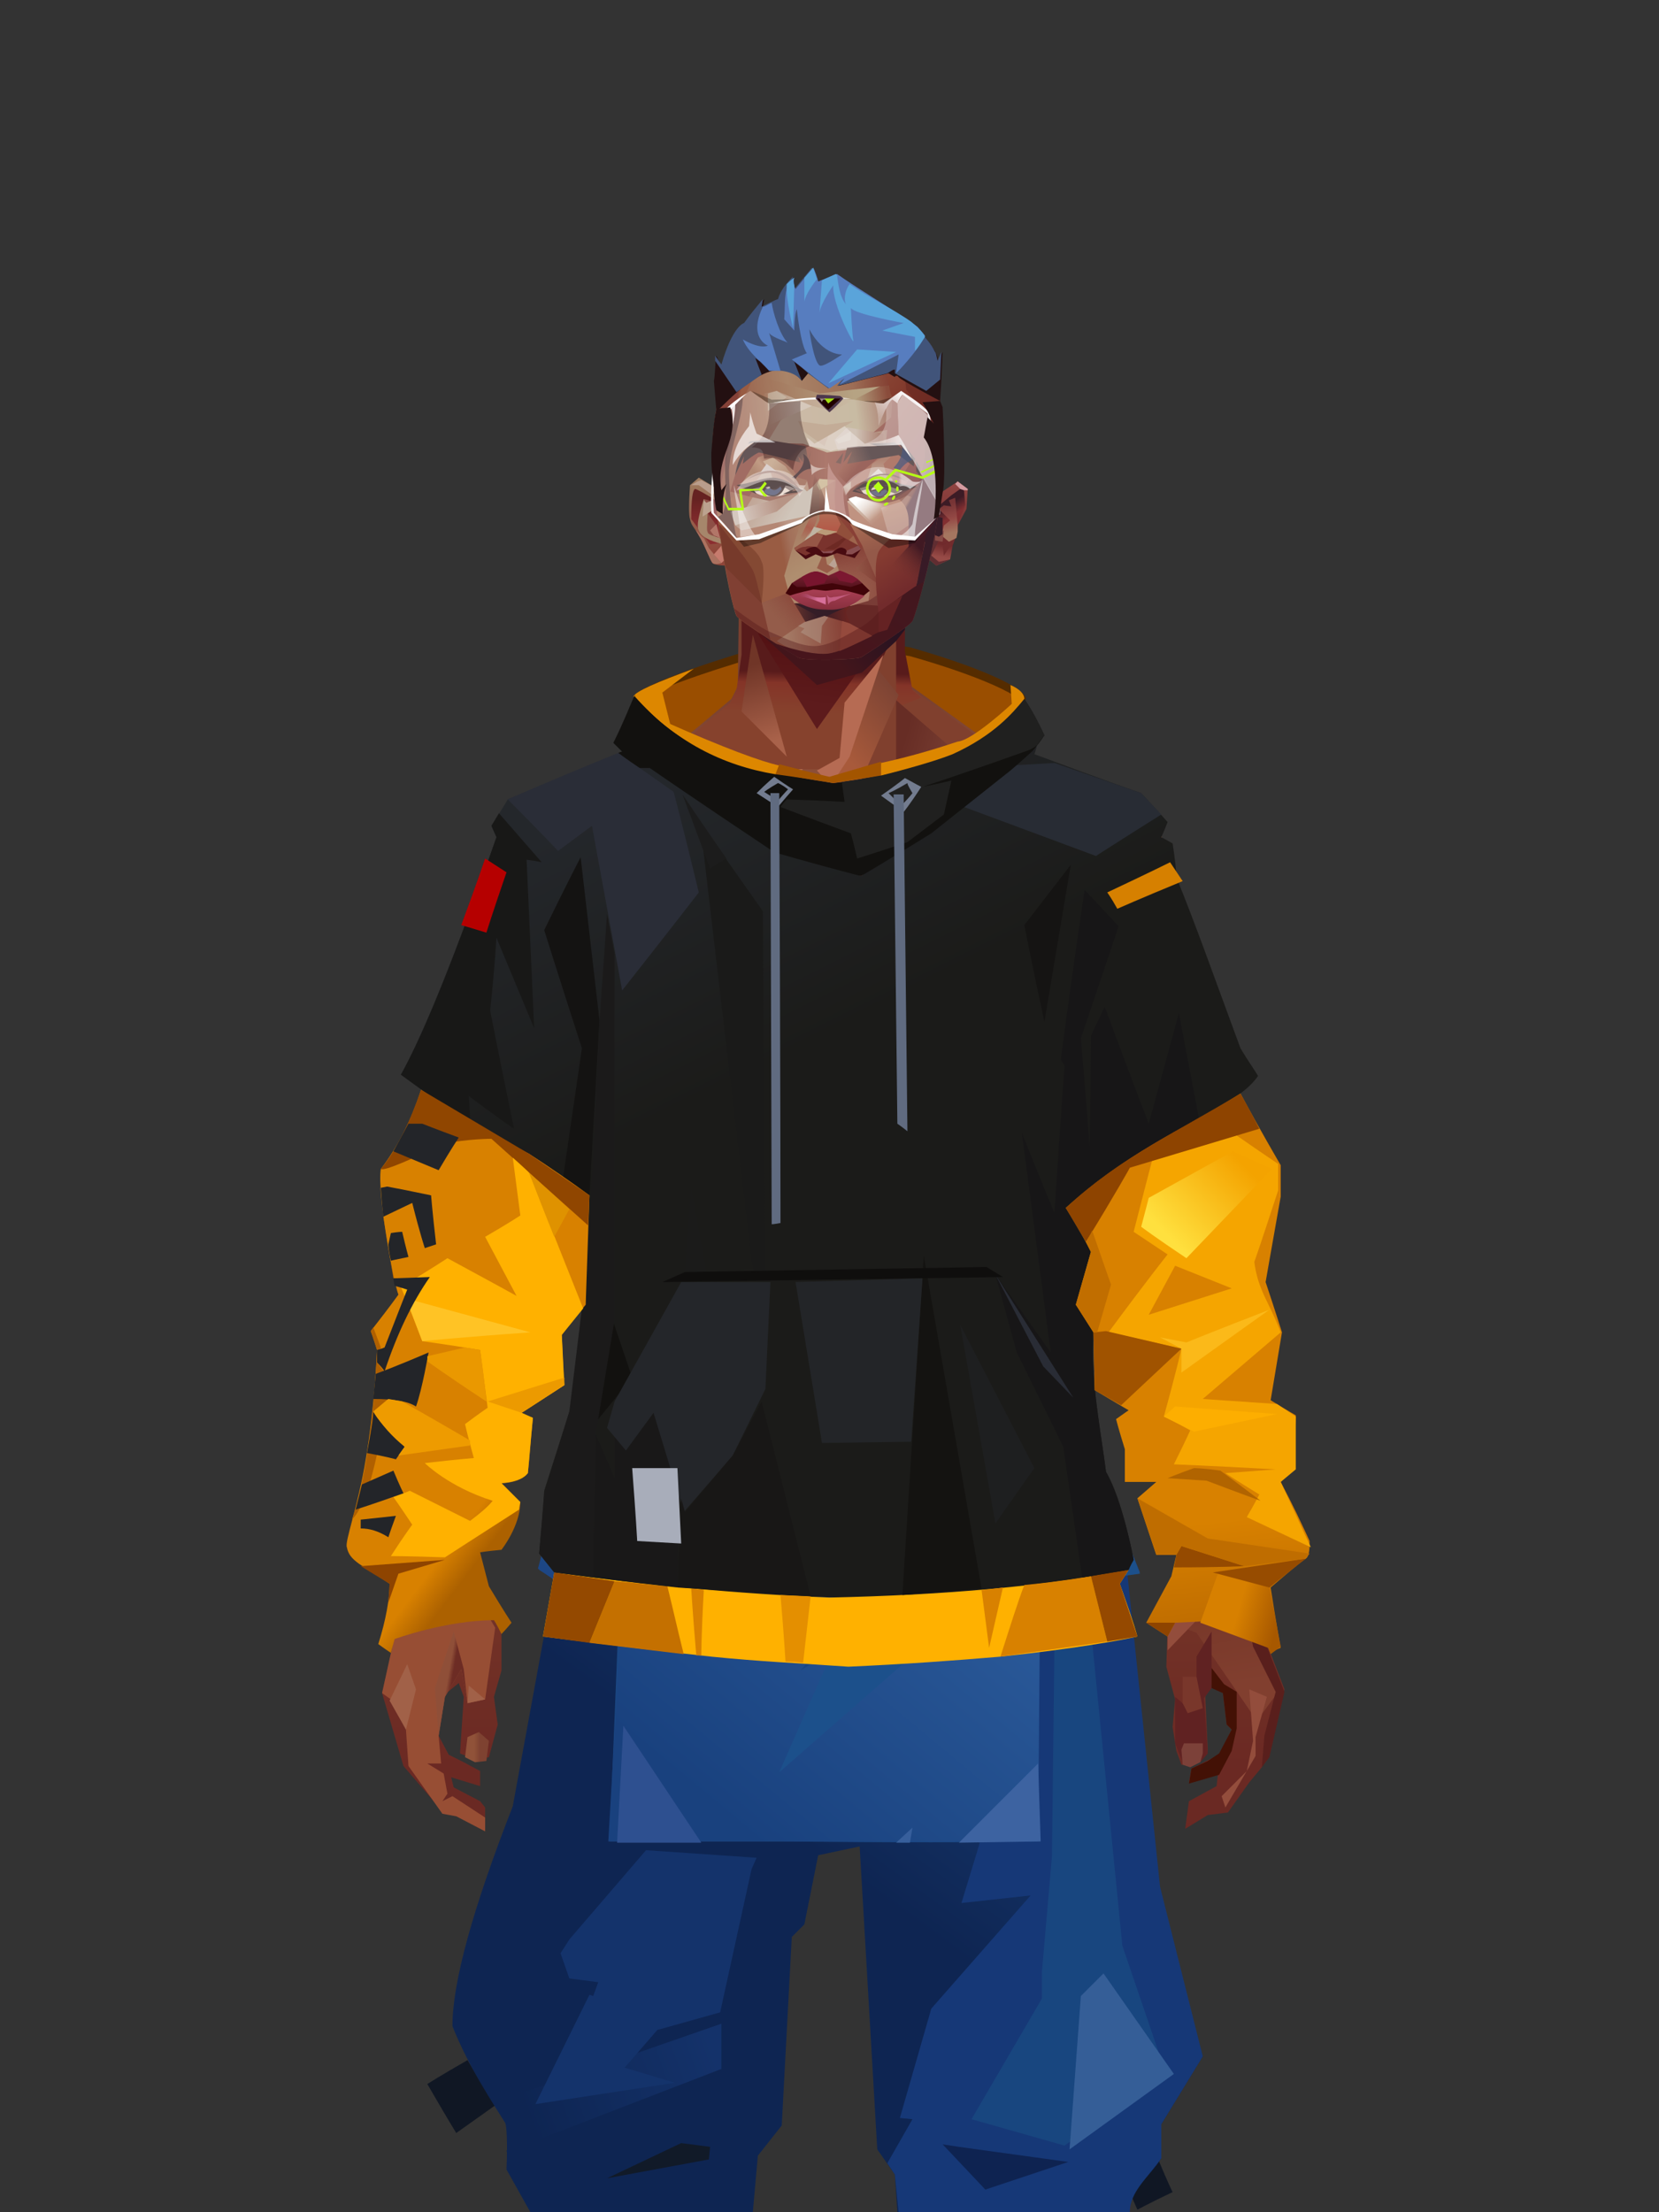<?xml version="1.0" encoding="UTF-8"?>
<svg xmlns="http://www.w3.org/2000/svg" xmlns:xlink="http://www.w3.org/1999/xlink" width="1320px" height="1760px" viewBox="0 0 1320 1760" version="1.1">
<rect x="0" y="0" width="1320" height="1760" fill="#333333" stroke="none"/>
<defs>
</defs>

<defs>
</defs>
<g transform="translate(504,511)" id="id-male-4_hoodie_back-0">
<path d="M 0 43 C 11 30 94 6 94 6 C 143 -1 185 -2 220 4 C 273 19 315 37 312 46 C 300 69 258 119 161 131 C 48 115 17 71 0 43 Z" fill="#552c00" id="id-male-4_hoodie_back-1">
</path>
<path d="M 0 50 C 11 37 94 13 94 13 C 143 6 185 5 220 11 C 273 26 315 44 312 53 C 300 76 258 126 161 138 C 48 122 17 78 0 50 Z" fill="#9a4e00" id="id-male-4_hoodie_back-1">
</path>
<path d="M 48 21 L 23 40 L 30 68 C 49 74 61 75 67 72 C 87 84 103 101 117 123 C 59 107 20 80 0 43 C 2 39 18 32 48 21 Z" fill="#dd8700" id="id-male-4_hoodie_back-3">
</path>
<polygon points="74 61 101 114 63 94" fill="#c06e00" id="id-male-4_hoodie_back-4">
</polygon>
<path d="M 110 99 L 154 126 L 202 113 L 227 66 L 202 123 L 161 131 C 145 129 131 127 117 123 C 116 117 114 109 110 99 Z" fill="#a35600" id="id-male-4_hoodie_back-5">
</path>
</g>
<defs>
<linearGradient x1="50%" y1="6%" x2="50%" y2="100%" id="id-male-6.6_base_2-0">
<stop stop-color="#783f2f" offset="0%">
</stop>
<stop stop-color="#97573c" offset="8%">
</stop>
<stop stop-color="#7a3f2d" offset="20%">
</stop>
<stop stop-color="#884b31" offset="34%">
</stop>
<stop stop-color="#6b2923" offset="71%">
</stop>
<stop stop-color="#602521" offset="100%">
</stop>
</linearGradient>
<linearGradient x1="50%" y1="-10%" x2="50%" y2="84%" id="id-male-6.6_base_2-1">
<stop stop-color="#824631" offset="0%">
</stop>
<stop stop-color="#9d5940" offset="49%">
</stop>
<stop stop-color="#91533a" offset="100%">
</stop>
</linearGradient>
<linearGradient x1="57%" y1="50%" x2="47%" y2="56%" id="id-male-6.6_base_2-2">
<stop stop-color="#551b1b" offset="0%">
</stop>
<stop stop-color="#612520" offset="100%">
</stop>
</linearGradient>
<linearGradient x1="45%" y1="35%" x2="55%" y2="47%" id="id-male-6.6_base_2-3">
<stop stop-color="#81452f" offset="0%">
</stop>
<stop stop-color="#5d221e" offset="100%">
</stop>
</linearGradient>
<linearGradient x1="54%" y1="31%" x2="47%" y2="81%" id="id-male-6.6_base_2-4">
<stop stop-color="#80402e" offset="0%">
</stop>
<stop stop-color="#793e2d" offset="20%">
</stop>
<stop stop-color="#77382c" offset="71%">
</stop>
<stop stop-color="#6d2f27" offset="81%">
</stop>
<stop stop-color="#5b201c" offset="100%">
</stop>
</linearGradient>
<linearGradient x1="43%" y1="38%" x2="54%" y2="44%" id="id-male-6.6_base_2-5">
<stop stop-color="#8f4f38" offset="0%">
</stop>
<stop stop-color="#6d2c24" offset="100%">
</stop>
</linearGradient>
<linearGradient x1="46%" y1="8%" x2="58%" y2="82%" id="id-male-6.6_base_2-6">
<stop stop-color="#9b5b3f" offset="0%" stop-opacity="0.88">
</stop>
<stop stop-color="#6b2a22" offset="100%">
</stop>
</linearGradient>
<linearGradient x1="50%" y1="41%" x2="49%" y2="66%" id="id-male-6.6_base_2-7">
<stop stop-color="#581b1b" offset="0%">
</stop>
<stop stop-color="#843428" offset="27%">
</stop>
<stop stop-color="#86422d" offset="100%">
</stop>
</linearGradient>
<linearGradient x1="63%" y1="4%" x2="25%" y2="77%" id="id-male-6.6_base_2-8">
<stop stop-color="#9f5f44" offset="0%">
</stop>
<stop stop-color="#b37459" offset="55%">
</stop>
<stop stop-color="#9c5d42" offset="100%">
</stop>
</linearGradient>
<linearGradient x1="50%" y1="23%" x2="41%" y2="77%" id="id-male-6.6_base_2-9">
<stop stop-color="#541214" offset="0%">
</stop>
<stop stop-color="#5d1b1c" offset="100%">
</stop>
</linearGradient>
<linearGradient x1="47%" y1="22%" x2="55%" y2="89%" id="id-male-6.6_base_2-10">
<stop stop-color="#703527" offset="0%">
</stop>
<stop stop-color="#a9624a" offset="100%">
</stop>
</linearGradient>
<linearGradient x1="86%" y1="87%" x2="11%" y2="66%" id="id-male-6.6_base_2-11">
<stop stop-color="#773d31" offset="0%">
</stop>
<stop stop-color="#672d25" offset="100%">
</stop>
</linearGradient>
<linearGradient x1="71%" y1="11%" x2="50%" y2="100%" id="id-male-6.6_base_2-12">
<stop stop-color="#81432f" offset="0%" stop-opacity="0">
</stop>
<stop stop-color="#783a28" offset="100%">
</stop>
</linearGradient>
<linearGradient x1="66%" y1="46%" x2="56%" y2="43%" id="id-male-6.6_base_2-13">
<stop stop-color="#672b26" offset="0%">
</stop>
<stop stop-color="#5d2221" offset="100%">
</stop>
</linearGradient>
<linearGradient x1="100%" y1="41%" x2="50%" y2="63%" id="id-male-6.6_base_2-14">
<stop stop-color="#271321" offset="0%">
</stop>
<stop stop-color="#43151b" offset="100%">
</stop>
</linearGradient>
<linearGradient x1="69%" y1="20%" x2="50%" y2="100%" id="id-male-6.6_base_2-15">
<stop stop-color="#672d26" offset="0%">
</stop>
<stop stop-color="#75382c" offset="100%">
</stop>
</linearGradient>
<linearGradient x1="36%" y1="20%" x2="57%" y2="81%" id="id-male-6.6_base_2-16">
<stop stop-color="#b16549" offset="0%">
</stop>
<stop stop-color="#8a4934" offset="100%">
</stop>
</linearGradient>
<linearGradient x1="26%" y1="83%" x2="92%" y2="50%" id="id-male-6.6_base_2-17">
<stop stop-color="#874834" offset="0%">
</stop>
<stop stop-color="#cf836c" offset="100%" stop-opacity="0.095">
</stop>
</linearGradient>
<linearGradient x1="17%" y1="56%" x2="85%" y2="45%" id="id-male-6.6_base_2-18">
<stop stop-color="#b16549" offset="0%" stop-opacity="0">
</stop>
<stop stop-color="#ca8266" offset="52%">
</stop>
<stop stop-color="#a55d43" offset="100%">
</stop>
</linearGradient>
<linearGradient x1="17%" y1="24%" x2="74%" y2="87%" id="id-male-6.6_base_2-19">
<stop stop-color="#c0765d" offset="0%">
</stop>
<stop stop-color="#7a3c2d" offset="100%">
</stop>
</linearGradient>
<linearGradient x1="26%" y1="42%" x2="80%" y2="75%" id="id-male-6.6_base_2-20">
<stop stop-color="#bd7964" offset="0%">
</stop>
<stop stop-color="#965340" offset="100%" stop-opacity="0">
</stop>
</linearGradient>
<linearGradient x1="29%" y1="56%" x2="77%" y2="50%" id="id-male-6.6_base_2-21">
<stop stop-color="#cc876f" offset="0%">
</stop>
<stop stop-color="#b97055" offset="100%" stop-opacity="0">
</stop>
</linearGradient>
<linearGradient x1="74%" y1="24%" x2="34%" y2="74%" id="id-male-6.6_base_2-22">
<stop stop-color="#7e4434" offset="0%">
</stop>
<stop stop-color="#a85a3b" offset="100%">
</stop>
</linearGradient>
<linearGradient x1="66%" y1="100%" x2="40%" y2="0%" id="id-male-6.6_base_2-23">
<stop stop-color="#874837" offset="0%">
</stop>
<stop stop-color="#b56f57" offset="46%">
</stop>
<stop stop-color="#945437" offset="100%">
</stop>
</linearGradient>
<linearGradient x1="52%" y1="13%" x2="59%" y2="75%" id="id-male-6.6_base_2-24">
<stop stop-color="#763628" offset="0%">
</stop>
<stop stop-color="#813f2f" offset="100%">
</stop>
</linearGradient>
<linearGradient x1="28%" y1="76%" x2="73%" y2="20%" id="id-male-6.6_base_2-25">
<stop stop-color="#934d3c" offset="0%">
</stop>
<stop stop-color="#753528" offset="67%">
</stop>
<stop stop-color="#934d3c" offset="100%">
</stop>
</linearGradient>
<linearGradient x1="66%" y1="59%" x2="24%" y2="66%" id="id-male-6.6_base_2-26">
<stop stop-color="#612115" offset="0%">
</stop>
<stop stop-color="#93533a" offset="100%">
</stop>
</linearGradient>
<linearGradient x1="41%" y1="11%" x2="61%" y2="81%" id="id-male-6.6_base_2-27">
<stop stop-color="#a06350" offset="0%">
</stop>
<stop stop-color="#713127" offset="100%">
</stop>
</linearGradient>
<linearGradient x1="19%" y1="58%" x2="66%" y2="43%" id="id-male-6.6_base_2-28">
<stop stop-color="#aa6b53" offset="0%">
</stop>
<stop stop-color="#93523b" offset="100%">
</stop>
</linearGradient>
<linearGradient x1="73%" y1="50%" x2="30%" y2="53%" id="id-male-6.6_base_2-29">
<stop stop-color="#9b5f42" offset="0%">
</stop>
<stop stop-color="#b67b61" offset="100%">
</stop>
</linearGradient>
<linearGradient x1="31%" y1="0%" x2="50%" y2="100%" id="id-male-6.6_base_2-30">
<stop stop-color="#b27562" offset="0%">
</stop>
<stop stop-color="#9b5c4b" offset="100%">
</stop>
</linearGradient>
<linearGradient x1="29%" y1="43%" x2="65%" y2="100%" id="id-male-6.6_base_2-31">
<stop stop-color="#a86b54" offset="0%">
</stop>
<stop stop-color="#814030" offset="100%">
</stop>
</linearGradient>
<linearGradient x1="13%" y1="78%" x2="84%" y2="50%" id="id-male-6.6_base_2-32">
<stop stop-color="#7e3e2e" offset="0%">
</stop>
<stop stop-color="#74372c" offset="100%">
</stop>
</linearGradient>
<linearGradient x1="50%" y1="0%" x2="36%" y2="100%" id="id-male-6.6_base_2-33">
<stop stop-color="#ab6c57" offset="0%">
</stop>
<stop stop-color="#a56750" offset="100%">
</stop>
</linearGradient>
<linearGradient x1="50%" y1="28%" x2="64%" y2="55%" id="id-male-6.6_base_2-34">
<stop stop-color="#a3664e" offset="0%">
</stop>
<stop stop-color="#98593d" offset="100%">
</stop>
</linearGradient>
<linearGradient x1="40%" y1="55%" x2="62%" y2="71%" id="id-male-6.6_base_2-35">
<stop stop-color="#96573e" offset="0%">
</stop>
<stop stop-color="#713528" offset="100%">
</stop>
</linearGradient>
<linearGradient x1="9%" y1="37%" x2="88%" y2="55%" id="id-male-6.6_base_2-36">
<stop stop-color="#723829" offset="0%">
</stop>
<stop stop-color="#612824" offset="100%">
</stop>
</linearGradient>
<linearGradient x1="62%" y1="19%" x2="50%" y2="100%" id="id-male-6.6_base_2-37">
<stop stop-color="#914d34" offset="0%">
</stop>
<stop stop-color="#5f2420" offset="100%">
</stop>
</linearGradient>
<linearGradient x1="45%" y1="18%" x2="51%" y2="67%" id="id-male-6.6_base_2-38">
<stop stop-color="#b67760" offset="0%">
</stop>
<stop stop-color="#a95c3f" offset="100%">
</stop>
</linearGradient>
<linearGradient x1="50%" y1="0%" x2="50%" y2="100%" id="id-male-6.6_base_2-39">
<stop stop-color="#ac6d55" offset="0%">
</stop>
<stop stop-color="#9f5136" offset="100%">
</stop>
</linearGradient>
<linearGradient x1="45%" y1="50%" x2="58%" y2="50%" id="id-male-6.6_base_2-40">
<stop stop-color="#733829" offset="0%">
</stop>
<stop stop-color="#8a4e3c" offset="100%">
</stop>
</linearGradient>
<linearGradient x1="33%" y1="74%" x2="77%" y2="42%" id="id-male-6.6_base_2-41">
<stop stop-color="#985c46" offset="0%">
</stop>
<stop stop-color="#834732" offset="100%">
</stop>
</linearGradient>
<linearGradient x1="63%" y1="59%" x2="38%" y2="59%" id="id-male-6.6_base_2-42">
<stop stop-color="#7e4231" offset="0%">
</stop>
<stop stop-color="#905239" offset="100%">
</stop>
</linearGradient>
<linearGradient x1="50%" y1="0%" x2="50%" y2="100%" id="id-male-6.6_base_2-43">
<stop stop-color="#925f4e" offset="0%">
</stop>
<stop stop-color="#6e2f26" offset="100%">
</stop>
</linearGradient>
<linearGradient x1="47%" y1="47%" x2="53%" y2="50%" id="id-male-6.6_base_2-44">
<stop stop-color="#956855" offset="0%">
</stop>
<stop stop-color="#7c3c32" offset="100%">
</stop>
</linearGradient>
<linearGradient x1="50%" y1="0%" x2="50%" y2="100%" id="id-male-6.6_base_2-45">
<stop stop-color="#753229" offset="0%">
</stop>
<stop stop-color="#833e34" offset="100%">
</stop>
</linearGradient>
<linearGradient x1="50%" y1="0%" x2="50%" y2="100%" id="id-male-6.6_base_2-46">
<stop stop-color="#925644" offset="0%">
</stop>
<stop stop-color="#865648" offset="100%">
</stop>
</linearGradient>
<linearGradient x1="0%" y1="55%" x2="100%" y2="55%" id="id-male-6.6_base_2-47">
<stop stop-color="#804a40" offset="0%">
</stop>
<stop stop-color="#692e2c" offset="100%">
</stop>
</linearGradient>
<linearGradient x1="50%" y1="0%" x2="50%" y2="100%" id="id-male-6.6_base_2-48">
<stop stop-color="#916451" offset="0%">
</stop>
<stop stop-color="#712e26" offset="100%">
</stop>
</linearGradient>
<linearGradient x1="49%" y1="20%" x2="52%" y2="96%" id="id-male-6.6_base_2-49">
<stop stop-color="#773530" offset="0%">
</stop>
<stop stop-color="#6f2c24" offset="100%">
</stop>
</linearGradient>
<linearGradient x1="33%" y1="47%" x2="59%" y2="56%" id="id-male-6.6_base_2-50">
<stop stop-color="#5f2419" offset="0%">
</stop>
<stop stop-color="#4f161a" offset="100%">
</stop>
</linearGradient>
</defs>
<g transform="translate(303,473)" id="id-male-6.6_base_2-51">
<polygon points="174 662 140 824 138 906 147 1082 171 1154 176 1211 174 1230 176 1284 287 1284 284 1265 308 1195 306 1124 345 952 343 912 354 879 363 881 371 877 384 904 391 970 434 1079 458 1202 475 1252 475 1284 596 1284 601 1225 592 1146 609 1103 613 997 596 842 545 671 540 640 529 606 532 569 510 498 522 403 540 360 540 348 563 464 576 498 586 574 637 704 646 760 646 778 626 822 625 853 632 879 630 901 633 920 637 931 648 931 658 920 656 877 660 867 670 874 673 899 677 903 667 923 645 934 643 945 666 939 665 948 643 960 640 982 658 971 674 969 691 945 701 933 705 926 707 923 714 892 719 871 704 832 697 786 704 768 693 725 693 521 653 425 630 282 626 203 613 175 568 156 548 141 530 139 479 114 422 73 416 42 415 1 285 0 284 73 279 83 242 114 196 137 171 139 156 156 108 175 92 228 92 287 68 431 30 516 24 602 28 725 17 764 22 782 1 874 18 932 49 968 60 970 83 982 83 965 79 960 58 949 56 941 79 948 79 936 66 929 54 923 45 906 51 875 62 866 66 877 63 922 75 927 86 925 93 899 90 877 96 856 96 824 75 778 77 738 108 637 140 562 143 495 160 458 181 358 200 403 203 461 212 504 189 564 191 608" fill="url(#id-male-6.6_base_2-0)" id="id-male-6.6_base_2-52">
</polygon>
<polygon points="92 287 68 431 30 516 24 602 73 688 118 614 98 452 110 469 124 336 102 372 110 294 89 309 110 285" fill="url(#id-male-6.6_base_2-1)" id="id-male-6.6_base_2-52">
</polygon>
<polygon points="384 906 391 972 434 1081 458 1204 475 1254 475 1287 596 1287 601 1226 592 1148 609 1105 613 999 603 904 585 908 585 846 535 683 457 705 382 878" fill="url(#id-male-6.6_base_2-2)" id="id-male-6.6_base_2-52">
</polygon>
<polygon points="138 907 147 1083 172 1156 176 1212 174 1232 176 1286 176 1287 287 1287 284 1266 309 1197 306 1126 345 954 344 923 294 814 264 724 247 711" fill="url(#id-male-6.6_base_2-3)" id="id-male-6.6_base_2-52">
</polygon>
<polygon points="545 673 540 641 529 608 532 571 510 500 522 405 540 361 540 350 563 465 576 500 602 540 660 491 688 529 653 427 630 283 626 205 613 177 568 157 548 142 531 141 479 116 422 75 416 44 415 3 360 3 360 715 463 724" fill="url(#id-male-6.6_base_2-4)" id="id-male-6.6_base_2-52">
</polygon>
<polygon points="83 984 60 972 49 970 22 932 20 903 8 879 1 874 12 824 39 786 39 814 57 786 78 800 91 822 83 879 69 882 64 855 51 877 46 908 48 930 37 930 50 938 53 954 49 960 57 956 83 973" fill="#974e34" id="id-male-6.6_base_2-57">
</polygon>
<polygon points="66 855 69 882 64 855 51 877 46 908 43 870 58 825" fill="url(#id-male-6.6_base_2-5)" id="id-male-6.6_base_2-57">
</polygon>
<polygon points="83 879 69 882 70 868" fill="#a16148" id="id-male-6.6_base_2-57">
</polygon>
<polygon points="482 376 513 349 558 291 522 368" fill="#714a47" id="id-male-6.6_base_2-60">
</polygon>
<polygon points="313 697 261 560 246 448 259 424 356 408 362 366 318 404 285 409 268 378 314 343 394 351 431 378 420 404 369 399 371 404 450 421 467 441 449 510 467 547 407 697 358 717" fill="url(#id-male-6.6_base_2-6)" id="id-male-6.6_base_2-61">
</polygon>
<polygon points="410 90 430 82 423 76 417 45 417 7 287 9 287 48 283 76 278 86 245 114 195 139 366 139 391 70 410 26" fill="url(#id-male-6.6_base_2-7)" id="id-male-6.6_base_2-62">
</polygon>
<polygon points="182 180 133 231 98 289 98 231 114 182 166 159" fill="url(#id-male-6.6_base_2-8)" id="id-male-6.6_base_2-63">
</polygon>
<polygon points="347 107 384 55 410 31 414 23 300 31" fill="url(#id-male-6.6_base_2-9)" id="id-male-6.6_base_2-64">
</polygon>
<polygon points="287 93 296 32 323 129" fill="url(#id-male-6.6_base_2-10)" id="id-male-6.6_base_2-65">
</polygon>
<polygon points="336 139 314 151 271 146 224 139" fill="#c0775d" id="id-male-6.6_base_2-66">
</polygon>
<polygon points="410 84 410 136 462 129" fill="url(#id-male-6.6_base_2-11)" id="id-male-6.6_base_2-67">
</polygon>
<polygon points="173 246 167 286 191 351 263 386 329 330 360 330 360 152 349 139 336 139 310 152" fill="url(#id-male-6.6_base_2-12)" id="id-male-6.6_base_2-68">
</polygon>
<polygon points="464 159 516 190 500 159" fill="url(#id-male-6.6_base_2-13)" id="id-male-6.6_base_2-69">
</polygon>
<polygon points="302 31 347 72 383 62 410 37 417 28 417 13" fill="url(#id-male-6.6_base_2-14)" id="id-male-6.6_base_2-70">
</polygon>
<polygon points="264 151 191 202 220 151" fill="#814431" id="id-male-6.6_base_2-71">
</polygon>
<polygon points="154 206 170 170 123 188" fill="#ce826d" id="id-male-6.6_base_2-72">
</polygon>
<polygon points="359 285 345 299 323 318 305 354 359 345 354 305" fill="url(#id-male-6.6_base_2-15)" id="id-male-6.6_base_2-73">
</polygon>
<polygon points="261 361 265 387 204 371 192 347" fill="#6b3127" id="id-male-6.6_base_2-74">
</polygon>
<polygon points="199 362 181 359 167 284" fill="#4b131a" id="id-male-6.6_base_2-75">
</polygon>
<polygon points="477 341 477 335 488 326 496 325 509 338 497 348 485 354" fill="#5d2221" id="id-male-6.6_base_2-76">
</polygon>
<polygon points="314 151 343 220 317 293 238 351 209 318 172 251 186 205 271 146" fill="url(#id-male-6.6_base_2-16)" id="id-male-6.6_base_2-77">
</polygon>
<polygon points="314 151 330 238 209 318 172 251 186 205 271 146" fill="url(#id-male-6.6_base_2-17)" id="id-male-6.6_base_2-77">
</polygon>
<polygon points="314 151 351 205 221 227 186 205 271 146" fill="url(#id-male-6.6_base_2-18)" opacity="0.369" id="id-male-6.6_base_2-77">
</polygon>
<polygon points="212 335 223 322 242 327 244 332 236 353 214 349" fill="#642b26" id="id-male-6.6_base_2-80">
</polygon>
<polygon points="224 339 227 342 227 345 223 349 236 350 242 333 230 338 227 335" fill="#70434f" id="id-male-6.6_base_2-81">
</polygon>
<polygon points="489 343 491 347 486 351 479 338 490 327 495 327 494 336" fill="#6f373c" id="id-male-6.6_base_2-82">
</polygon>
<polygon points="486 339 489 343 494 337" fill="#92523e" id="id-male-6.6_base_2-83">
</polygon>
<polygon points="360 162 360 291 406 325 455 347 529 267 464 182 416 166" fill="url(#id-male-6.6_base_2-19)" id="id-male-6.6_base_2-84">
</polygon>
<polygon points="360 178 360 281 391 302 391 249 489 270 462 189 416 166" fill="url(#id-male-6.6_base_2-20)" id="id-male-6.6_base_2-84">
</polygon>
<polygon points="360 178 360 219 472 220 462 189 416 166 371 163" fill="url(#id-male-6.6_base_2-21)" id="id-male-6.6_base_2-84">
</polygon>
<polygon points="358 178 373 168 440 156 414 137 378 158 412 80 396 60 358 146" fill="url(#id-male-6.6_base_2-22)" id="id-male-6.6_base_2-87">
</polygon>
<polygon points="347 140 358 152 373 129 400 48 369 86 365 130" fill="#b66b53" id="id-male-6.6_base_2-88">
</polygon>
<polygon points="591 281 602 226 559 159 514 159 524 138 499 156 571 263" fill="url(#id-male-6.6_base_2-23)" id="id-male-6.6_base_2-89">
</polygon>
<polygon points="609 298 626 332 630 285 627 227 614 207 617 251" fill="#695b75" id="id-male-6.6_base_2-90">
</polygon>
<polygon points="555 159 567 157 613 177 614 192 580 175 604 207 602 226" fill="#8a4e37" id="id-male-6.6_base_2-91">
</polygon>
<polygon points="641 823 649 826 697 896 714 873 682 781" fill="url(#id-male-6.6_base_2-24)" id="id-male-6.6_base_2-92">
</polygon>
<polygon points="626 840 701 762 689 738 679 784 648 776 626 822" fill="url(#id-male-6.6_base_2-25)" id="id-male-6.6_base_2-92">
</polygon>
<polygon points="649 862 649 845 661 825 661 870 655 878 658 922 652 929 638 929 632 914 632 893 632 877 645 888" fill="#602222" id="id-male-6.6_base_2-94">
</polygon>
<polygon points="554 375 578 333 608 451 594 508 569 462" fill="#994b3b" id="id-male-6.6_base_2-95">
</polygon>
<polygon points="623 326 643 425 633 431 693 523 653 427 637 326 626 315" fill="#583847" id="id-male-6.6_base_2-96">
</polygon>
<polygon points="628 274 639 339 623 314" fill="#561b1f" id="id-male-6.6_base_2-97">
</polygon>
<polygon points="693 523 695 567 685 525 618 416 633 431" fill="#4b1114" id="id-male-6.6_base_2-98">
</polygon>
<polygon points="641 463 599 539 602 571 635 655 646 703 650 754 658 640 661 491" fill="#914f3a" id="id-male-6.6_base_2-99">
</polygon>
<polygon points="610 531 648 646 652 546 638 479" fill="#a8614d" id="id-male-6.6_base_2-99">
</polygon>
<polygon points="693 748 677 730 677 700 660 491 685 525 692 552 684 727" fill="#74332a" id="id-male-6.6_base_2-101">
</polygon>
<polygon points="692 746 704 768 693 727 695 567 692 551 684 727" fill="#5c3c47" id="id-male-6.6_base_2-102">
</polygon>
<polygon points="260 559 310 683 356 716 264 713 238 685 196 582" fill="url(#id-male-6.6_base_2-26)" id="id-male-6.6_base_2-103">
</polygon>
<polygon points="638 931 637 919 639 914 654 914 654 922 652 929 648 931 644 933" fill="#7c4139" id="id-male-6.6_base_2-104">
</polygon>
<polygon points="638 861 638 882 642 890 654 886 649 861" fill="#79372b" id="id-male-6.6_base_2-105">
</polygon>
<polygon points="691 871 694 912 689 936 669 956 672 965 696 924 696 909 705 877" fill="#934d3c" id="id-male-6.6_base_2-106">
</polygon>
<polygon points="704 768 685 788 694 837 712 873 703 908 701 933 707 925 719 873 704 834 697 788" fill="#591f1c" id="id-male-6.6_base_2-107">
</polygon>
<polygon points="667 939 643 946 645 934 658 928 667 922 677 903 673 899 670 874 661 870 661 854 671 867 681 873 681 902 677 920" fill="#431105" id="id-male-6.6_base_2-108">
</polygon>
<polygon points="362 510 360 634 426 561 421 535" fill="url(#id-male-6.6_base_2-27)" opacity="0.626" id="id-male-6.6_base_2-109">
</polygon>
<polygon points="320 403 289 399 268 380 314 343 361 348 362 372" fill="url(#id-male-6.6_base_2-28)" id="id-male-6.6_base_2-110">
</polygon>
<polygon points="172 141 169 151 181 151 205 139 196 138" fill="url(#id-male-6.6_base_2-29)" id="id-male-6.6_base_2-111">
</polygon>
<polygon points="359 308 362 360 383 334" fill="#bb7863" opacity="0.625" id="id-male-6.6_base_2-112">
</polygon>
<polygon points="361 546 361 584 388 551 374 540" fill="url(#id-male-6.6_base_2-30)" opacity="0.626" id="id-male-6.6_base_2-113">
</polygon>
<polygon points="347 542 361 547 374 540 361 534" fill="#581c1c" id="id-male-6.6_base_2-114">
</polygon>
<polygon points="325 545 278 503 259 561 308 579" fill="url(#id-male-6.6_base_2-31)" opacity="0.758" id="id-male-6.6_base_2-115">
</polygon>
<polygon points="389 499 460 467 450 510 404 520" fill="url(#id-male-6.6_base_2-32)" id="id-male-6.6_base_2-116">
</polygon>
<polygon points="364 491 361 403 420 428" fill="url(#id-male-6.6_base_2-33)" opacity="0.758" id="id-male-6.6_base_2-117">
</polygon>
<polygon points="263 446 333 446 323 469 279 492" fill="url(#id-male-6.6_base_2-34)" opacity="0.758" id="id-male-6.6_base_2-118">
</polygon>
<polygon points="260 425 280 496 260 561 237 528 213 443 227 425 244 447" fill="url(#id-male-6.6_base_2-35)" id="id-male-6.6_base_2-119">
</polygon>
<polygon points="412 343 445 374 466 383 500 351 448 354 416 339" fill="url(#id-male-6.6_base_2-36)" id="id-male-6.6_base_2-120">
</polygon>
<polygon points="165 252 164 278 128 284" fill="#642a24" id="id-male-6.6_base_2-121">
</polygon>
<polygon points="58 478 89 441 89 416 69 430 66 456" fill="url(#id-male-6.6_base_2-37)" id="id-male-6.6_base_2-122">
</polygon>
<polygon points="77 684 70 634 62 517 89 474 112 569" fill="url(#id-male-6.6_base_2-38)" id="id-male-6.6_base_2-123">
</polygon>
<polygon points="54 489 48 539 70 635 77 684 54 760 41 781 17 766 28 727 24 604 29 544" fill="url(#id-male-6.6_base_2-39)" id="id-male-6.6_base_2-124">
</polygon>
<polygon points="136 452 128 497 154 460 178 340 170 300" fill="#793b28" id="id-male-6.6_base_2-125">
</polygon>
<polygon points="181 359 160 460 143 497 142 514 124 532 109 514 108 490 128 497 154 460 178 340" fill="#5f2420" id="id-male-6.6_base_2-125">
</polygon>
<polygon points="39 747 28 772 39 788 44 772" fill="#ae7058" id="id-male-6.6_base_2-127">
</polygon>
<polygon points="360 379 343 413 362 444 378 417" fill="url(#id-male-6.6_base_2-40)" id="id-male-6.6_base_2-128">
</polygon>
<polygon points="196 581 260 561 230 519" fill="url(#id-male-6.6_base_2-41)" id="id-male-6.6_base_2-129">
</polygon>
<polygon points="75 929 67 925 69 909 78 905 86 912 84 928" fill="url(#id-male-6.6_base_2-42)" id="id-male-6.6_base_2-130">
</polygon>
<polygon points="20 903 7 880 21 851 28 871" fill="#a16148" id="id-male-6.6_base_2-131">
</polygon>
<polygon points="219 1123 204 1040 192 913 171 1090 183 1169 230 1208 262 1237 271 1213 235 1175 213 1157 273 1191 282 1169" fill="url(#id-male-6.6_base_2-43)" opacity="0.808" id="id-male-6.6_base_2-132">
</polygon>
<polygon points="183 1207 182 1155 214 1106 237 1166 231 1210" fill="#7d3b2d" id="id-male-6.6_base_2-133">
</polygon>
<polygon points="187 902 212 1137 227 1161 275 1187 300 1137 273 1009 300 918 270 791 212 836" fill="url(#id-male-6.6_base_2-44)" id="id-male-6.6_base_2-134">
</polygon>
<polygon points="288 1079 311 1040 312 942 295 903 265 1019 276 1188 302 1137" fill="url(#id-male-6.6_base_2-45)" id="id-male-6.6_base_2-135">
</polygon>
<polygon points="585 908 604 1008 608 1106 614 998 599 887" fill="#604050" id="id-male-6.6_base_2-136">
</polygon>
<polygon points="431 886 489 1140 536 1115 561 925 566 886 537 816 501 786" fill="url(#id-male-6.6_base_2-46)" opacity="0.792" id="id-male-6.6_base_2-137">
</polygon>
<polygon points="582 921 588 1011 585 1112 576 1162 545 1046 566 886" fill="url(#id-male-6.6_base_2-47)" id="id-male-6.6_base_2-138">
</polygon>
<polygon points="562 1247 519 1200 472 1112 495 931 506 931 595 1188 579 1244" fill="url(#id-male-6.6_base_2-48)" id="id-male-6.6_base_2-139">
</polygon>
<polygon points="532 1221 540 1263 537 1269 516 1287 510 1287 500 1263 513 1199 488 1226 462 1170 472 1101 428 1010 399 877 469 771 519 739 537 818 501 787 433 890 477 1078 534 1212" fill="url(#id-male-6.6_base_2-49)" id="id-male-6.6_base_2-140">
</polygon>
<polygon points="322 1058 284 852 258 721 267 733 371 879 363 883 354 881 343 914 345 954" fill="#6b2d24" id="id-male-6.6_base_2-141">
</polygon>
<polygon points="430 1068 425 875 536 705 454 704 380 865 384 906 392 972" fill="#571d1c" opacity="0.394" id="id-male-6.6_base_2-142">
</polygon>
<polygon points="175 1262 194 1287 207 1287 225 1226 214 1249 175 1221 174 1232" fill="#743428" id="id-male-6.6_base_2-143">
</polygon>
<polygon points="529 1227 554 1234 569 1169 549 1168" fill="#824c40" id="id-male-6.6_base_2-144">
</polygon>
<polygon points="547 678 545 672 540 641 529 608 532 571 510 500 522 405 540 361 540 350 548 389 543 330 558 289 517 369 529 369 517 411 500 442 510 465 488 531 508 525 522 585 450 724" fill="#520d17" id="id-male-6.6_base_2-52">
</polygon>
<polygon points="403 722 491 609 523 585 450 723" fill="#5f211f" id="id-male-6.6_base_2-146">
</polygon>
<polygon points="174 664 140 826 138 907 139 937 238 690 352 886 354 881 363 883 371 879 384 906 472 773 549 712 597 844 545 673 540 641 478 697 450 723 279 705 232 657 189 566 191 610" fill="url(#id-male-6.6_base_2-50)" id="id-male-6.6_base_2-52">
</polygon>
<polygon points="189 616 211 620 191 586 191 609" fill="#40120e" id="id-male-6.6_base_2-148">
</polygon>
<polygon points="139 836 226 709 167 697 139 826" fill="#4f1c18" id="id-male-6.6_base_2-149">
</polygon>
<polygon points="519 734 596 843 547 678" fill="#420f15" id="id-male-6.6_base_2-150">
</polygon>
<polygon points="416 778 448 726 315 744 330 762" fill="#6b2c26" opacity="0.52" id="id-male-6.6_base_2-52">
</polygon>
<polygon points="412 685 464 666 457 573" fill="#4f161a" id="id-male-6.6_base_2-152">
</polygon>
</g>
<defs>
<linearGradient x1="53%" y1="5%" x2="47%" y2="91%" id="id-male-6.8_face_2-0">
<stop stop-color="#8f4340" offset="0%">
</stop>
<stop stop-color="#702a2c" offset="82%">
</stop>
<stop stop-color="#974b47" offset="100%">
</stop>
</linearGradient>
<linearGradient x1="62%" y1="61%" x2="50%" y2="36%" id="id-male-6.8_face_2-1">
<stop stop-color="#822f31" offset="0%">
</stop>
<stop stop-color="#3c1b25" offset="100%">
</stop>
</linearGradient>
<linearGradient x1="50%" y1="13%" x2="57%" y2="81%" id="id-male-6.8_face_2-2">
<stop stop-color="#773435" offset="0%">
</stop>
<stop stop-color="#944945" offset="52%">
</stop>
<stop stop-color="#a57660" offset="100%">
</stop>
</linearGradient>
<linearGradient x1="50%" y1="0%" x2="54%" y2="88%" id="id-male-6.8_face_2-3">
<stop stop-color="#9f7d60" offset="0%">
</stop>
<stop stop-color="#8f4539" offset="100%">
</stop>
</linearGradient>
<linearGradient x1="36%" y1="75%" x2="36%" y2="18%" id="id-male-6.8_face_2-4">
<stop stop-color="#8b2e30" offset="0%">
</stop>
<stop stop-color="#662221" offset="100%">
</stop>
</linearGradient>
<linearGradient x1="30%" y1="63%" x2="66%" y2="53%" id="id-male-6.8_face_2-5">
<stop stop-color="#995c43" offset="0%">
</stop>
<stop stop-color="#a2705a" offset="11%">
</stop>
<stop stop-color="#ac8266" offset="35%">
</stop>
<stop stop-color="#955d4b" offset="72%">
</stop>
<stop stop-color="#844137" offset="100%">
</stop>
</linearGradient>
<linearGradient x1="12%" y1="55%" x2="89%" y2="49%" id="id-male-6.8_face_2-6">
<stop stop-color="#baa188" offset="0%">
</stop>
<stop stop-color="#b5a382" offset="69%">
</stop>
<stop stop-color="#8a4c3b" offset="100%">
</stop>
</linearGradient>
<linearGradient x1="77%" y1="45%" x2="9%" y2="48%" id="id-male-6.8_face_2-7">
<stop stop-color="#b6a383" offset="0%">
</stop>
<stop stop-color="#a3775d" offset="100%">
</stop>
</linearGradient>
<linearGradient x1="4%" y1="59%" x2="84%" y2="52%" id="id-male-6.8_face_2-8">
<stop stop-color="#925340" offset="0%">
</stop>
<stop stop-color="#a98468" offset="40%">
</stop>
<stop stop-color="#9d6e56" offset="75%">
</stop>
<stop stop-color="#7e352a" offset="100%">
</stop>
</linearGradient>
<linearGradient x1="0%" y1="62%" x2="75%" y2="50%" id="id-male-6.8_face_2-9">
<stop stop-color="#a07158" offset="0%">
</stop>
<stop stop-color="#c8b5a3" offset="100%">
</stop>
</linearGradient>
<linearGradient x1="91%" y1="50%" x2="43%" y2="50%" id="id-male-6.8_face_2-10">
<stop stop-color="#915b47" offset="0%">
</stop>
<stop stop-color="#c1ae9d" offset="100%">
</stop>
</linearGradient>
<linearGradient x1="73%" y1="44%" x2="36%" y2="73%" id="id-male-6.8_face_2-11">
<stop stop-color="#8b493b" offset="0%">
</stop>
<stop stop-color="#905c4e" offset="100%" stop-opacity="0.589">
</stop>
</linearGradient>
<linearGradient x1="22%" y1="31%" x2="35%" y2="66%" id="id-male-6.8_face_2-12">
<stop stop-color="#a96d54" offset="0%">
</stop>
<stop stop-color="#945949" offset="100%">
</stop>
</linearGradient>
<linearGradient x1="13%" y1="-5%" x2="103%" y2="59%" id="id-male-6.8_face_2-13">
<stop stop-color="#ac887c" offset="0%">
</stop>
<stop stop-color="#985d44" offset="31%">
</stop>
<stop stop-color="#7d3328" offset="79%">
</stop>
<stop stop-color="#712d2c" offset="100%">
</stop>
</linearGradient>
<linearGradient x1="47%" y1="96%" x2="25%" y2="14%" id="id-male-6.8_face_2-14">
<stop stop-color="#a56b59" offset="0%" stop-opacity="0.302">
</stop>
<stop stop-color="#874339" offset="100%">
</stop>
</linearGradient>
<linearGradient x1="24%" y1="56%" x2="50%" y2="45%" id="id-male-6.8_face_2-15">
<stop stop-color="#976043" offset="0%">
</stop>
<stop stop-color="#aa7758" offset="59%">
</stop>
<stop stop-color="#8f523b" offset="100%">
</stop>
</linearGradient>
<linearGradient x1="87%" y1="65%" x2="23%" y2="32%" id="id-male-6.8_face_2-16">
<stop stop-color="#9e6e50" offset="0%">
</stop>
<stop stop-color="#b89475" offset="100%">
</stop>
</linearGradient>
<linearGradient x1="13%" y1="29%" x2="91%" y2="29%" id="id-male-6.8_face_2-17">
<stop stop-color="#80372b" offset="0%">
</stop>
<stop stop-color="#833e2e" offset="38%">
</stop>
<stop stop-color="#8e4939" offset="51%">
</stop>
<stop stop-color="#894036" offset="70%">
</stop>
<stop stop-color="#8d413b" offset="100%">
</stop>
</linearGradient>
<linearGradient x1="9%" y1="45%" x2="41%" y2="63%" id="id-male-6.8_face_2-18">
<stop stop-color="#8e4836" offset="0%">
</stop>
<stop stop-color="#772e23" offset="100%">
</stop>
</linearGradient>
<linearGradient x1="50%" y1="19%" x2="50%" y2="70%" id="id-male-6.8_face_2-19">
<stop stop-color="#975b45" offset="0%">
</stop>
<stop stop-color="#aa836d" offset="100%">
</stop>
</linearGradient>
<linearGradient x1="9%" y1="54%" x2="38%" y2="50%" id="id-male-6.8_face_2-20">
<stop stop-color="#5e3931" offset="0%">
</stop>
<stop stop-color="#2f1b1d" offset="100%">
</stop>
</linearGradient>
<linearGradient x1="97%" y1="55%" x2="73%" y2="44%" id="id-male-6.8_face_2-21">
<stop stop-color="#6f3f30" offset="0%">
</stop>
<stop stop-color="#2e1a1c" offset="100%">
</stop>
</linearGradient>
<linearGradient x1="40%" y1="21%" x2="72%" y2="94%" id="id-male-6.8_face_2-22">
<stop stop-color="#a67a62" offset="0%">
</stop>
<stop stop-color="#af8e6f" offset="50%">
</stop>
<stop stop-color="#af7c69" offset="100%">
</stop>
</linearGradient>
<linearGradient x1="7%" y1="41%" x2="71%" y2="63%" id="id-male-6.8_face_2-23">
<stop stop-color="#a77e68" offset="0%">
</stop>
<stop stop-color="#bfb0a1" offset="100%">
</stop>
</linearGradient>
<linearGradient x1="87%" y1="51%" x2="37%" y2="52%" id="id-male-6.8_face_2-24">
<stop stop-color="#935943" offset="0%">
</stop>
<stop stop-color="#ae7f68" offset="100%">
</stop>
</linearGradient>
<linearGradient x1="50%" y1="0%" x2="50%" y2="100%" id="id-male-6.8_face_2-25">
<stop stop-color="#b18b6b" offset="0%">
</stop>
<stop stop-color="#b35746" offset="100%">
</stop>
</linearGradient>
<linearGradient x1="71%" y1="47%" x2="15%" y2="54%" id="id-male-6.8_face_2-26">
<stop stop-color="#9e6e5a" offset="0%">
</stop>
<stop stop-color="#c6b4a8" offset="100%">
</stop>
</linearGradient>
<linearGradient x1="66%" y1="11%" x2="44%" y2="95%" id="id-male-6.8_face_2-27">
<stop stop-color="#ad6f5d" offset="0%" stop-opacity="0.528">
</stop>
<stop stop-color="#aa5f4f" offset="49%">
</stop>
<stop stop-color="#aa604e" offset="100%" stop-opacity="0">
</stop>
</linearGradient>
<linearGradient x1="-5%" y1="53%" x2="86%" y2="50%" id="id-male-6.8_face_2-28">
<stop stop-color="#6d352d" offset="0%">
</stop>
<stop stop-color="#341d27" offset="47%">
</stop>
<stop stop-color="#692522" offset="100%">
</stop>
</linearGradient>
<linearGradient x1="10%" y1="52%" x2="66%" y2="50%" id="id-male-6.8_face_2-29">
<stop stop-color="#a47a65" offset="0%">
</stop>
<stop stop-color="#884237" offset="100%">
</stop>
</linearGradient>
<linearGradient x1="50%" y1="-36%" x2="50%" y2="100%" id="id-male-6.8_face_2-30">
<stop stop-color="#8f293e" offset="0%">
</stop>
<stop stop-color="#56121d" offset="100%">
</stop>
</linearGradient>
<linearGradient x1="23%" y1="39%" x2="61%" y2="66%" id="id-male-6.8_face_2-31">
<stop stop-color="#c1a490" offset="0%">
</stop>
<stop stop-color="#bd9d86" offset="100%" stop-opacity="0">
</stop>
</linearGradient>
<linearGradient x1="50%" y1="0%" x2="50%" y2="100%" id="id-male-6.8_face_2-32">
<stop stop-color="#a93f54" offset="0%">
</stop>
<stop stop-color="#852e3c" offset="100%">
</stop>
</linearGradient>
<linearGradient x1="23%" y1="50%" x2="76%" y2="52%" id="id-male-6.8_face_2-33">
<stop stop-color="#ae507e" offset="0%" stop-opacity="0">
</stop>
<stop stop-color="#d7709a" offset="100%">
</stop>
</linearGradient>
<linearGradient x1="58%" y1="36%" x2="35%" y2="100%" id="id-male-6.8_face_2-34">
<stop stop-color="#b18f79" offset="0%">
</stop>
<stop stop-color="#b18d76" offset="100%" stop-opacity="0">
</stop>
</linearGradient>
<linearGradient x1="96%" y1="25%" x2="45%" y2="90%" id="id-male-6.8_face_2-35">
<stop stop-color="#361b27" offset="0%">
</stop>
<stop stop-color="#411720" offset="100%">
</stop>
</linearGradient>
<linearGradient x1="40%" y1="34%" x2="57%" y2="75%" id="id-male-6.8_face_2-36">
<stop stop-color="#853b31" offset="0%">
</stop>
<stop stop-color="#722b2c" offset="100%">
</stop>
</linearGradient>
<linearGradient x1="66%" y1="30%" x2="24%" y2="92%" id="id-male-6.8_face_2-37">
<stop stop-color="#401923" offset="0%">
</stop>
<stop stop-color="#7e3530" offset="100%" stop-opacity="0">
</stop>
</linearGradient>
<linearGradient x1="53%" y1="73%" x2="54%" y2="75%" id="id-male-6.8_face_2-38">
<stop stop-color="#5e231e" offset="0%" stop-opacity="0.476">
</stop>
<stop stop-color="#471a24" offset="100%">
</stop>
</linearGradient>
<linearGradient x1="36%" y1="31%" x2="47%" y2="50%" id="id-male-6.8_face_2-39">
<stop stop-color="#c0a895" offset="0%">
</stop>
<stop stop-color="#945d46" offset="100%">
</stop>
</linearGradient>
<linearGradient x1="52%" y1="46%" x2="46%" y2="43%" id="id-male-6.8_face_2-40">
<stop stop-color="#995c43" offset="0%">
</stop>
<stop stop-color="#844137" offset="100%">
</stop>
</linearGradient>
</defs>
<g transform="translate(548,259)" id="id-male-6.8_face_2-41">
<g transform="translate(0,121)" id="id-male-6.8_face_2-42">
<polygon points="199 13 214 3 222 9 221 25 214 38 214 43 210 54 208 65 197 70 190 64" fill="url(#id-male-6.8_face_2-0)" id="id-male-6.8_face_2-43">
</polygon>
<polygon points="197 24 209 14 216 9 219 10 220 22 214 37 195 43" fill="url(#id-male-6.8_face_2-1)" id="id-male-6.8_face_2-44">
</polygon>
<polygon points="203 38 208 34 199 25 203 22 209 23 207 18 212 16 214 38 214 43 213 48 207 51 201 46" fill="url(#id-male-6.8_face_2-2)" id="id-male-6.8_face_2-43">
</polygon>
<polygon points="212 5 214 3 222 9 222 10 219 10 216 9" fill="#d49ba0" id="id-male-6.8_face_2-43">
</polygon>
<polygon points="208 65 197 70 190 64 194 42 199 50 193 62 199 67" fill="#602d31" id="id-male-6.8_face_2-43">
</polygon>
<polygon points="203 62 202 54 211 50" fill="#722c2d" id="id-male-6.8_face_2-48">
</polygon>
<polygon points="196 50 202 51 203 42 196 46" fill="#874b46" id="id-male-6.8_face_2-49">
</polygon>
<polygon points="194 45 199 47 202 45 202 32 197 31" fill="#361b27" id="id-male-6.8_face_2-50">
</polygon>
<path d="M 30 70 C 24 70 20 69 19 68 C 17 66 12 52 8 46 C 4 39 2 38 1 33 C 0 30 0 21 1 6 L 8 0 L 23 9 L 30 70 Z" fill="url(#id-male-6.8_face_2-3)" id="id-male-6.8_face_2-51">
</path>
<polygon points="8 6 2 6 7 3 10 2 23 9 19 14" fill="#b99d8c" id="id-male-6.8_face_2-51">
</polygon>
<path d="M 26 68 C 23 69 20 69 19 68 C 17 66 12 52 8 46 C 7 44 6 43 6 42 C 9 45 10 47 12 48 C 13 50 14 52 16 56 L 26 68 Z" fill="#ab7260" id="id-male-6.8_face_2-51">
</path>
<polygon points="26 68 29 65 27 53 20 61" fill="#c67b6d" id="id-male-6.8_face_2-51">
</polygon>
<path d="M 23 19 C 12 12 6 9 5 9 C 3 10 2 18 2 33 L 17 53 L 26 52 L 23 19 Z" fill="url(#id-male-6.8_face_2-4)" id="id-male-6.8_face_2-55">
</path>
<polygon points="12 17 19 19 18 26 15 28 22 38 21 49 12 44" fill="#8e4f46" id="id-male-6.8_face_2-56">
</polygon>
<path d="M 27 53 C 16 50 10 47 8 42 C 6 38 8 30 12 17 L 15 23 C 15 36 14 42 15 43 C 15 45 18 46 25 48 L 27 53 Z" fill="#a6866b" id="id-male-6.8_face_2-57">
</path>
<polygon points="11 31 19 26 19 18 14 20 12 18" fill="#bca28f" id="id-male-6.8_face_2-58">
</polygon>
<polygon points="20 46 17 42 22 37 25 48" fill="#b27668" id="id-male-6.8_face_2-59">
</polygon>
</g>
<g transform="translate(18,0)" id="id-male-6.8_face_2-60">
<path d="M 20 231 C 18 227 11 201 5 153 C 3 140 2 128 1 117 C -1 91 4 63 8 49 C 9 46 16 35 16 34 C 30 20 56 0 94 0 C 157 0 178 45 181 51 C 183 57 183 111 181 144 C 178 177 162 232 160 235 C 158 239 124 261 119 264 C 113 266 74 267 69 264 C 64 261 22 235 20 231 Z" fill="url(#id-male-6.8_face_2-5)" id="id-male-6.8_face_2-61">
</path>
<polygon points="42 97 56 74 52 61 155 41 139 103 93 103" fill="url(#id-male-6.8_face_2-6)" id="id-male-6.8_face_2-62">
</polygon>
<polygon points="96 68 135 48 39 38 42 54" fill="url(#id-male-6.8_face_2-7)" id="id-male-6.8_face_2-63">
</polygon>
<path d="M 27 130 L 4 145 C 3 135 2 126 1 117 C -1 91 4 63 8 49 C 9 46 16 35 16 34 C 30 20 56 0 94 0 C 157 0 178 45 181 51 L 147 47 L 86 54 L 44 42 L 57 74 L 27 98 L 27 130 Z" fill="url(#id-male-6.8_face_2-8)" id="id-male-6.8_face_2-61">
</path>
<polygon points="42 81 80 64 52 52 42 54" fill="url(#id-male-6.8_face_2-9)" id="id-male-6.8_face_2-65">
</polygon>
<polygon points="45 68 60 57 52 52 45 54" fill="#cec5b3" opacity="0.553" id="id-male-6.8_face_2-66">
</polygon>
<polygon points="90 96 73 84 69 76 91 79 113 76 93 88" fill="#ad8f72" id="id-male-6.8_face_2-67">
</polygon>
<polygon points="137 97 137 86 108 81 98 91 102 103" fill="url(#id-male-6.8_face_2-10)" id="id-male-6.8_face_2-68">
</polygon>
<polygon points="99 91 101 94 111 91 111 84" fill="#d3cbb9" opacity="0.56" id="id-male-6.8_face_2-69">
</polygon>
<polygon points="60 213 39 221 45 248 56 248 84 233 80 206" fill="url(#id-male-6.8_face_2-11)" id="id-male-6.8_face_2-70">
</polygon>
<path d="M 20 231 C 18 227 12 203 6 158 C 22 179 32 191 34 197 C 36 202 40 220 47 250 C 35 242 21 233 20 231 Z" fill="#804033" id="id-male-6.8_face_2-61">
</path>
<path d="M 11 192 C 9 183 7 171 6 158 C 26 171 38 180 40 188 C 42 191 42 202 40 221 L 11 192 Z" fill="#6d3322" opacity="0.47" id="id-male-6.8_face_2-61">
</path>
<polygon points="132 203 121 178 107 160 107 139 115 134 168 130 179 136" fill="url(#id-male-6.8_face_2-12)" id="id-male-6.8_face_2-73">
</polygon>
<path d="M 160 158 C 165 146 167 139 164 138 C 153 133 136 132 136 127 C 135 126 137 111 140 83 L 129 85 L 143 73 C 144 62 144 56 143 55 C 141 53 143 36 130 31 C 126 30 112 32 88 38 L 51 31 L 35 38 C 22 36 16 35 16 34 C 30 20 56 0 94 0 C 157 0 178 45 181 51 C 183 57 183 111 181 144 L 160 158 Z" fill="url(#id-male-6.8_face_2-13)" id="id-male-6.8_face_2-61">
</path>
<polygon points="93 230 129 249 146 243 153 201 125 219 113 221" fill="#662826" id="id-male-6.8_face_2-75">
</polygon>
<polygon points="120 175 124 185 115 193 133 206 135 223 104 221 103 198 95 176" fill="url(#id-male-6.8_face_2-14)" id="id-male-6.8_face_2-76">
</polygon>
<polygon points="117 131 107 134 112 117 140 96 157 104 144 127" fill="#944b36" id="id-male-6.8_face_2-77">
</polygon>
<polygon points="65 125 74 128 77 122 60 101 35 99 20 129" fill="url(#id-male-6.8_face_2-15)" id="id-male-6.8_face_2-78">
</polygon>
<polygon points="44 112 41 108 49 105 59 112 61 115 66 120 66 125" fill="url(#id-male-6.8_face_2-16)" id="id-male-6.8_face_2-79">
</polygon>
<polygon points="44 135 30 136 15 132 23 105 35 93 73 94 92 101 115 98 157 102 159 108 151 121 157 123 153 129 143 126 153 105 147 96 108 119 108 139 111 159 120 175 118 179 86 167 76 123 69 121 54 98 37 105 26 123 23 127" fill="url(#id-male-6.8_face_2-17)" id="id-male-6.8_face_2-80">
</polygon>
<polygon points="100 118 108 126 137 102 113 98" fill="url(#id-male-6.8_face_2-18)" id="id-male-6.8_face_2-81">
</polygon>
<polygon points="125 120 128 110 137 104 144 103 137 110 139 118 144 122 144 125 122 125" fill="url(#id-male-6.8_face_2-19)" id="id-male-6.8_face_2-82">
</polygon>
<polygon points="99 109 105 101 103 110" fill="#5e3931" id="id-male-6.8_face_2-83">
</polygon>
<polygon points="105 109 108 97 117 96 132 96 126 94 146 93 152 98 149 93 151 92 162 106 161 112 149 103 108 110 112 100" fill="url(#id-male-6.8_face_2-20)" id="id-male-6.8_face_2-84">
</polygon>
<polygon points="163 108 163 116 166 120 166 113" fill="#2f1b1d" id="id-male-6.8_face_2-85">
</polygon>
<path d="M 19 119 C 20 112 22 106 24 103 C 26 99 30 96 34 93 L 29 94 L 31 92 L 45 91 L 75 96 L 77 107 L 79 100 L 77 111 L 73 105 L 73 109 L 69 104 L 71 109 C 50 104 39 101 38 101 C 37 101 32 104 25 110 L 26 104 L 19 119 Z" fill="url(#id-male-6.8_face_2-21)" id="id-male-6.8_face_2-86">
</path>
<path d="M 116 127 L 156 130 L 167 133 L 163 138 L 156 135 C 149 139 143 141 137 141 C 132 141 124 140 115 137 L 108 140 L 108 134 L 111 130 L 116 127 Z" fill="#753529" id="id-male-6.8_face_2-87">
</path>
<polygon points="137 136 147 137 162 128 147 130" transform="translate(150,133) rotate(-2) translate(-150,-133)" fill="#431d1f" id="id-male-6.8_face_2-88">
</polygon>
<polygon points="125 121 133 114 137 118" transform="translate(131,118) rotate(-2) translate(-131,-118)" fill="#d0c0bb" id="id-male-6.8_face_2-89">
</polygon>
<path d="M 125 135 L 112 131 L 116 127 C 123 121 130 118 137 118 C 144 118 150 120 156 125 C 148 121 142 119 135 119 C 129 120 124 123 119 128 L 122 132 L 125 135 Z" transform="translate(134,126) rotate(-2) translate(-134,-126)" fill="#55241f" id="id-male-6.8_face_2-90">
</path>
<path d="M 112 131 C 112 131 116 132 123 134 L 114 130 C 120 129 133 126 142 130 C 149 133 157 132 164 129 C 159 128 156 128 153 127 C 146 125 142 122 132 123 C 121 123 119 127 112 131 Z" transform="translate(138,128) rotate(-2) translate(-138,-128)" fill="#220f0f" id="id-male-6.8_face_2-91">
</path>
<path d="M 118 129 L 121 133 C 127 136 132 137 137 136 C 141 136 146 135 152 132 C 144 129 138 127 134 127 C 130 126 125 127 118 129 Z" transform="translate(135,132) rotate(-2) translate(-135,-132)" fill="#e0cbbb" id="id-male-6.8_face_2-92">
</path>
<path d="M 124 127 C 126 133 129 136 133 137 C 137 137 141 134 143 128 C 140 127 138 127 135 127 C 133 126 129 127 124 127 Z" transform="translate(134,132) rotate(-2) translate(-134,-132)" fill="#321b1d" id="id-male-6.8_face_2-93">
</path>
<path d="M 130 128 C 131 130 132 131 133 131 C 134 131 136 130 138 128 C 136 127 135 127 134 127 C 133 127 131 127 130 128 Z" transform="translate(134,129) rotate(-2) translate(-134,-129)" fill="#220e0f" id="id-male-6.8_face_2-94">
</path>
<path d="M 139 130 L 140 132 C 138 135 136 136 134 136 C 131 136 129 135 126 132 L 132 131 L 134 134 L 135 132 L 139 130 Z" transform="translate(133,133) rotate(-2) translate(-133,-133)" fill="#3f405e" id="id-male-6.8_face_2-95">
</path>
<path d="M 117 129 L 119 131 C 123 130 127 129 132 129 C 134 129 138 131 146 134 C 147 134 149 133 152 131 C 144 129 138 127 134 127 C 130 126 124 127 117 129 Z" transform="translate(135,130) rotate(-2) translate(-135,-130)" fill="#1a0a04" fill-opacity="0.556" id="id-male-6.8_face_2-92">
</path>
<polygon points="127 131 128 129 131 128 132 130" transform="translate(130,130) rotate(-2) translate(-130,-130)" fill="#d0bcae" id="id-male-6.8_face_2-97">
</polygon>
<polygon points="66 221 111 223 125 219 126 212 102 197 95 177 99 123 86 122 80 129 64 179 58 199 62 214" fill="url(#id-male-6.8_face_2-22)" id="id-male-6.8_face_2-98">
</polygon>
<polygon points="78 151 81 128 76 132 74 130 64 126 37 130 19 159 24 163" fill="url(#id-male-6.8_face_2-23)" id="id-male-6.8_face_2-99">
</polygon>
<polygon points="30 136 48 140 71 133 73 131 52 125 34 130" fill="#874a3a" id="id-male-6.8_face_2-100">
</polygon>
<path d="M 21 127 L 29 122 C 37 117 44 115 49 116 C 55 117 60 120 65 125 L 21 127 Z" fill="url(#id-male-6.8_face_2-24)" id="id-male-6.8_face_2-101">
</path>
<polygon points="39 117 44 110 52 116" fill="#d0c0bb" id="id-male-6.8_face_2-102">
</polygon>
<polygon points="33 127 40 118 47 116 49 123" fill="#b89f8c" id="id-male-6.8_face_2-103">
</polygon>
<path d="M 32 130 C 35 134 40 136 48 136 C 56 136 62 134 67 129 C 61 127 56 126 51 126 C 47 126 40 127 32 130 Z" fill="#e5d2c5" id="id-male-6.8_face_2-104">
</path>
<path d="M 40 128 C 41 133 44 136 49 136 C 54 136 57 133 59 127 C 55 125 52 125 49 125 C 46 125 43 126 40 128 Z" fill="#392524" id="id-male-6.8_face_2-105">
</path>
<path d="M 32 130 C 33 131 34 132 35 132 C 43 131 48 130 50 130 C 51 130 53 131 54 131 C 56 131 57 129 59 129 C 60 130 61 130 63 132 C 64 131 65 130 67 129 C 61 127 56 126 51 126 C 47 126 40 127 32 130 Z" fill="#1f0606" fill-opacity="0.51" id="id-male-6.8_face_2-104">
</path>
<path d="M 49 117 C 42 117 35 119 28 123 C 36 117 44 114 52 116 C 59 118 65 122 71 131 C 67 128 65 126 64 126 C 59 121 55 118 49 117 Z" fill="#663123" id="id-male-6.8_face_2-107">
</path>
<path d="M 36 134 L 20 127 C 24 126 27 126 30 125 C 35 124 43 121 49 121 C 59 121 70 131 73 131 C 71 132 69 133 67 133 C 65 133 61 134 57 134 L 66 130 C 64 128 60 127 54 127 C 47 127 40 128 33 130 L 36 134 Z" fill="#220f0d" id="id-male-6.8_face_2-108">
</path>
<path d="M 42 132 L 45 128 C 47 130 49 131 50 131 C 51 131 53 130 55 128 L 56 130 C 54 133 52 135 49 135 C 46 135 43 134 42 132 Z" fill="#434564" id="id-male-6.8_face_2-109">
</path>
<path d="M 44 126 C 46 129 47 130 49 130 C 51 130 53 128 56 126 C 53 125 51 125 49 125 C 48 125 46 125 44 126 Z" fill="#220f0f" id="id-male-6.8_face_2-110">
</path>
<polygon points="43 129 45 130 47 129 46 128" fill="#b3a2a0" id="id-male-6.8_face_2-111">
</polygon>
<polygon points="83 161 100 165 103 158 99 150 97 124 86 125 86 155" fill="url(#id-male-6.8_face_2-25)" id="id-male-6.8_face_2-112">
</polygon>
<polygon points="93 191 98 185 100 191 97 194" fill="#baa193" id="id-male-6.8_face_2-113">
</polygon>
<polygon points="64 132 66 130 69 131" fill="#72473c" id="id-male-6.8_face_2-114">
</polygon>
<polygon points="84 193 92 197 98 193 92 190 91 184 88 184" fill="#985c49" id="id-male-6.8_face_2-115">
</polygon>
<polygon points="19 159 15 148 70 133 52 148" fill="url(#id-male-6.8_face_2-26)" id="id-male-6.8_face_2-116">
</polygon>
<polygon points="67 179 75 186 83 182 88 184 92 184 100 181 114 185 119 178 90 167" fill="#490b11" id="id-male-6.8_face_2-117">
</polygon>
<polygon points="74 171 89 162 81 160" fill="#bfb3a1" id="id-male-6.8_face_2-118">
</polygon>
<path d="M 68 174 L 78 154 L 85 146 C 85 153 83 158 80 163 C 78 168 73 172 68 174 Z" fill="url(#id-male-6.8_face_2-27)" id="id-male-6.8_face_2-119">
</path>
<polygon points="88 162 101 164 91 167 83 165" fill="#ba9b78" id="id-male-6.8_face_2-120">
</polygon>
<polygon points="99 166 103 158 99 150 113 167 108 172" fill="#914f3b" id="id-male-6.8_face_2-121">
</polygon>
<polygon points="117 175 108 172 113 167" fill="#9e654d" id="id-male-6.8_face_2-122">
</polygon>
<polygon points="84 127 86 131 99 123 86 122" fill="#c4ac85" id="id-male-6.8_face_2-123">
</polygon>
<path d="M 79 181 L 75 183 L 67 179 L 66 177 L 84 165 L 91 167 L 99 165 L 117 175 L 119 178 L 112 182 L 107 182 C 108 180 108 178 105 177 C 103 176 100 177 96 181 L 89 181 C 86 178 84 176 82 176 C 81 176 76 177 75 179 C 75 179 76 180 79 181 Z" fill="#7a332d" id="id-male-6.8_face_2-124">
</path>
<path d="M 98 179 C 97 180 96 180 96 181 L 89 181 C 88 180 87 179 87 179 L 90 180 L 98 179 Z" fill="#8b5056" id="id-male-6.8_face_2-124">
</path>
<polygon points="117 175 119 178 112 182 107 182 108 179" fill="#884d4f" id="id-male-6.8_face_2-126">
</polygon>
<path d="M 67 179 L 66 177 L 84 165 L 89 167 L 84 176 C 80 176 77 175 75 176 C 72 176 70 177 67 179 Z" fill="#965646" id="id-male-6.8_face_2-124">
</path>
<polygon points="90 178 98 178 101 176 107 170 105 169" fill="#6d2923" id="id-male-6.8_face_2-128">
</polygon>
<polygon points="110 223 107 228 111 239 75 236 66 221 115 218" fill="url(#id-male-6.8_face_2-28)" id="id-male-6.8_face_2-129">
</polygon>
<polygon points="66 221 88 233 107 224 77 223" fill="#341d27" id="id-male-6.8_face_2-130">
</polygon>
<path d="M 52 251 L 74 236 L 90 231 L 110 237 L 132 249 C 117 258 103 263 90 263 C 76 263 64 259 52 251 Z" fill="url(#id-male-6.8_face_2-29)" id="id-male-6.8_face_2-131">
</path>
<polygon points="87 253 71 244 74 241 69 239 74 236 90 231 93 232 88 239" fill="#b69f8e" opacity="0.481" id="id-male-6.8_face_2-131">
</polygon>
<polygon points="59 213 64 205 96 201 120 205 126 211 121 215 63 215" fill="#410409" id="id-male-6.8_face_2-133">
</polygon>
<path d="M 64 205 C 73 199 79 196 81 196 C 83 195 87 196 93 199 L 102 195 C 106 196 109 198 112 199 C 114 200 117 202 120 205 L 111 208 L 96 205 L 76 208 L 68 208 L 64 205 Z" fill="url(#id-male-6.8_face_2-30)" id="id-male-6.8_face_2-134">
</path>
<polygon points="149 148 115 136 108 140 133 164" fill="url(#id-male-6.8_face_2-31)" id="id-male-6.8_face_2-135">
</polygon>
<path d="M 72 200 C 77 197 80 196 81 196 C 83 195 87 196 93 199 L 90 205 L 76 208 L 72 200 Z" fill="#78152e" id="id-male-6.8_face_2-134">
</path>
<path d="M 98 197 L 102 195 C 106 196 109 198 112 199 C 114 200 115 201 117 202 L 112 205 L 102 203 L 98 197 Z" fill="#7c1831" id="id-male-6.8_face_2-134">
</path>
<path d="M 62 215 C 71 212 77 211 81 210 C 84 210 89 211 91 211 C 93 211 98 210 100 210 C 104 210 112 212 122 215 C 113 223 103 227 91 226 C 79 226 70 222 62 215 Z" fill="url(#id-male-6.8_face_2-32)" id="id-male-6.8_face_2-138">
</path>
<path d="M 112 213 C 104 216 100 218 98 219 C 96 219 94 220 93 222 L 92 214 C 93 216 94 217 97 216 C 99 216 105 215 112 213 Z" fill="#d7709a" opacity="0.667" id="id-male-6.8_face_2-139">
</path>
<path d="M 91 216 L 91 222 C 84 219 78 217 74 216 C 70 216 66 215 64 215 C 70 213 74 213 77 214 C 80 216 85 217 91 216 Z" fill="url(#id-male-6.8_face_2-33)" id="id-male-6.8_face_2-140">
</path>
<polygon points="104 129 106 136 111 129 111 124" fill="url(#id-male-6.8_face_2-34)" id="id-male-6.8_face_2-141">
</polygon>
<path d="M 181 144 C 178 177 162 232 160 235 C 158 239 124 261 119 264 C 113 266 74 267 69 264 C 67 263 59 258 51 253 C 69 259 83 262 93 261 C 107 259 128 246 137 242 C 141 241 144 232 149 215 L 163 207 L 170 172 L 154 183 L 181 144 Z" fill="url(#id-male-6.8_face_2-35)" id="id-male-6.8_face_2-61">
</path>
<path d="M 133 228 C 130 202 130 187 133 180 C 137 173 146 166 160 157 L 181 144 L 171 162 L 163 207 L 133 228 Z" fill="url(#id-male-6.8_face_2-36)" id="id-male-6.8_face_2-143">
</path>
<polygon points="133 228 133 244 140 242 152 215" fill="#722c2c" id="id-male-6.8_face_2-143">
</polygon>
<polygon points="172 159 143 191 164 205" fill="url(#id-male-6.8_face_2-37)" id="id-male-6.8_face_2-145">
</polygon>
<path d="M 102 259 L 104 235 L 110 237 L 128 247 C 115 253 107 257 102 259 Z" fill="#954a3d" id="id-male-6.8_face_2-146">
</path>
<path d="M 20 231 C 20 230 19 228 18 225 C 30 234 39 240 45 243 C 57 248 70 255 82 255 C 94 255 108 246 117 241 C 123 238 129 233 133 228 L 163 207 L 169 204 C 165 221 161 233 160 235 C 158 239 124 261 119 264 C 113 266 74 267 69 264 C 64 261 22 235 20 231 Z" fill="#501517" opacity="0.375" id="id-male-6.8_face_2-61">
</path>
<path d="M 157 157 C 157 146 153 139 145 136 L 158 130 C 162 129 164 128 164 128 C 165 123 168 115 170 105 C 170 103 170 91 170 69 C 165 63 160 57 155 51 C 154 36 148 22 136 8 C 167 21 179 47 181 51 C 183 57 183 111 181 144 C 180 156 172 166 157 177 C 157 166 157 159 157 157 Z" fill="url(#id-male-6.8_face_2-38)" id="id-male-6.8_face_2-61">
</path>
<path d="M 4 66 C 5 59 7 54 8 49 C 9 46 16 35 16 34 C 26 24 42 11 65 5 C 55 10 50 15 47 18 C 40 28 28 50 13 83 L 4 66 Z" fill="url(#id-male-6.8_face_2-39)" id="id-male-6.8_face_2-61">
</path>
<path d="M 4 145 C 3 135 2 126 1 117 C 0 97 2 76 5 61 C 9 60 11 58 13 56 C 16 53 23 47 35 38 C 25 59 18 74 17 83 C 14 98 9 119 4 145 Z" fill="url(#id-male-6.8_face_2-40)" id="id-male-6.8_face_2-61">
</path>
</g>
</g>
<defs>
<linearGradient x1="72%" y1="5%" x2="41%" y2="53%" id="id-male-12_baggy_pants-0">
<stop stop-color="#204c8a" offset="0%">
</stop>
<stop stop-color="#0e2552" offset="100%">
</stop>
</linearGradient>
<linearGradient x1="100%" y1="39%" x2="7%" y2="59%" id="id-male-12_baggy_pants-1">
<stop stop-color="#14326a" offset="0%">
</stop>
<stop stop-color="#0e2552" offset="100%">
</stop>
</linearGradient>
<linearGradient x1="88%" y1="21%" x2="25%" y2="81%" id="id-male-12_baggy_pants-2">
<stop stop-color="#2c5c9c" offset="0%">
</stop>
<stop stop-color="#19417e" offset="100%">
</stop>
</linearGradient>
</defs>
<g transform="translate(340,1079)" id="id-male-12_baggy_pants-3">
<path d="M 32 560 C 11 572 0 579 0 579 C 15 605 23 618 23 618 L 54 596 C 39 572 32 560 32 560 Z" fill="#101724" id="id-male-12_baggy_pants-4">
</path>
<path d="M 582 640 C 589 657 593 665 593 665 C 574 674 565 679 565 679 L 561 670 C 562 664 569 654 582 640 Z" fill="#101724" id="id-male-12_baggy_pants-5">
</path>
<path d="M 82 681 L 63 647 C 64 625 63 612 62 610 C 54 597 33 566 20 533 C 20 498 36 440 68 358 L 101 178 L 90 170 L 114 75 L 122 72 L 134 60 L 140 31 L 142 31 L 144 0 C 193 11 261 17 349 19 C 351 22 358 23 384 22 C 384 22 423 20 500 14 L 501 32 L 503 32 L 514 61 L 524 72 L 526 70 L 567 172 L 549 174 L 581 422 L 617 557 L 584 611 C 583 623 583 632 584 638 C 575 653 558 663 558 681 C 508 681 447 681 374 681 L 372 651 L 358 631 L 344 390 L 311 397 L 300 452 L 290 462 L 282 612 L 263 636 L 259 681 L 82 681 Z" fill="url(#id-male-12_baggy_pants-0)" id="id-male-12_baggy_pants-6">
</path>
<path d="M 157 179 L 154 179 L 154 178 L 107 174 L 102 178 L 89 170 L 114 75 L 121 73 L 513 66 L 513 62 L 524 73 L 566 172 L 482 184 C 485 278 487 345 489 386 C 440 387 371 387 283 386 L 282 386 L 145 386 L 152 213 L 157 179 Z" fill="#1a4682" id="id-male-12_baggy_pants-7">
</path>
<path d="M 366 642 L 386 607 L 376 606 L 401 519 L 480 429 L 425 435 L 439 389 L 483 183 L 557 173 L 583 422 L 617 557 L 584 611 C 584 624 584 633 584 638 C 572 655 559 665 559 681 C 499 681 438 681 375 681 L 372 651 L 366 642 Z" fill="#163877" id="id-male-12_baggy_pants-8">
</path>
<polygon points="234 531 234 567 63 633 73 587" fill="url(#id-male-12_baggy_pants-1)" id="id-male-12_baggy_pants-9">
</polygon>
<polygon points="143 654 224 639 225 629 202 626" fill="#111a28" id="id-male-12_baggy_pants-10">
</polygon>
<polygon points="433 607 489 511 489 490 497 398 499 227 501 227 526 197 553 469 583 557 589 568 507 628" fill="#18467f" id="id-male-12_baggy_pants-11">
</polygon>
<polygon points="444 663 410 627 423 629 510 641" fill="#0e2351" id="id-male-12_baggy_pants-12">
</polygon>
<polygon points="511 631 594 571 538 491 520 509" fill="#355e97" id="id-male-12_baggy_pants-13">
</polygon>
<path d="M 445 79 C 444 81 443 85 442 89 L 236 93 L 346 108 L 349 112 L 150 118 L 344 194 L 297 250 L 488 133 L 486 386 L 282 386 L 144 386 L 156 179 L 153 179 L 153 177 L 106 174 L 101 178 L 88 169 L 113 75 L 120 72 L 184 75 C 274 75 361 76 445 79 Z" fill="url(#id-male-12_baggy_pants-2)" id="id-male-12_baggy_pants-14">
</path>
<polygon points="326 106 185 75 121 72 134 60 288 68 297 76 252 75" fill="#0f2755" id="id-male-12_baggy_pants-15">
</polygon>
<polygon points="159 338 161 341 161 348 169 348 181 339" stroke="#979797" id="id-male-12_baggy_pants-16">
</polygon>
<polygon points="156 294 151 387 218 387" fill="#2e5090" id="id-male-12_baggy_pants-17">
</polygon>
<polygon points="386 375 373 387 384 387" fill="#375f9c" id="id-male-12_baggy_pants-18">
</polygon>
<polygon points="423 387 486 324 488 386" fill="#3d63a1" id="id-male-12_baggy_pants-19">
</polygon>
<polygon points="262 399 174 393 113 464 106 475 113 495 136 498 132 509 129 508 86 595 197 578 157 566 183 536 233 522 258 408" fill="#14336b" id="id-male-12_baggy_pants-20">
</polygon>
<polygon points="489 221 488 188 486 184 528 178" fill="#0e2351" id="id-male-12_baggy_pants-21">
</polygon>
<polygon points="127 179 152 217 152 214 156 180" fill="#111925" id="id-male-12_baggy_pants-22">
</polygon>
<polygon points="173 178 170 232 229 230 226 181" fill="#947c17" id="id-male-12_baggy_pants-23">
</polygon>
<polygon points="280 331 321 238 490 133 447 128 526 70 567 173 441 190" fill="#1c508b" id="id-male-12_baggy_pants-24">
</polygon>
<polygon points="196 149 291 235 336 200" fill="#1a508b" id="id-male-12_baggy_pants-25">
</polygon>
<polygon points="141 30 135 59 286 67 286 37 230 34" fill="#84671b" id="id-male-12_baggy_pants-26">
</polygon>
<polygon points="230 34 221 64 135 60 141 30" fill="#654a16" id="id-male-12_baggy_pants-27">
</polygon>
<polygon points="380 46 385 73 464 68 464 36" fill="#7b5c19" id="id-male-12_baggy_pants-28">
</polygon>
<polygon points="465 36 503 32 514 62 514 66 465 68" fill="#654a16" id="id-male-12_baggy_pants-29">
</polygon>
<path d="M 291 37 C 288 39 286 40 286 40 C 286 63 285 74 285 74 L 384 75 L 384 72 C 382 54 380 45 380 45 L 379 37 C 320 37 291 37 291 37 Z" fill="#111925" id="id-male-12_baggy_pants-30">
</path>
<path d="M 291 28 C 291 31 291 34 291 37 L 379 37 C 338 31 309 28 291 28 Z" fill="#111823" id="id-male-12_baggy_pants-31">
</path>
<path d="M 379 33 L 382 40 L 291 37 L 291 33 C 294 32 296 31 296 31 L 295 30 C 351 32 379 33 379 33 Z" fill="#566986" id="id-male-12_baggy_pants-32">
</path>
</g>
<defs>
<linearGradient x1="50%" y1="-6%" x2="66%" y2="26%" id="id-male-12.5_hoodie_front-0">
<stop stop-color="#24272b" offset="0%">
</stop>
<stop stop-color="#1b1b19" offset="100%">
</stop>
</linearGradient>
<linearGradient x1="48%" y1="78%" x2="52%" y2="85%" id="id-male-12.5_hoodie_front-1">
<stop stop-color="#d88100" offset="0%">
</stop>
<stop stop-color="#ac6100" offset="100%">
</stop>
</linearGradient>
<linearGradient x1="55%" y1="8%" x2="41%" y2="97%" id="id-male-12.5_hoodie_front-2">
<stop stop-color="#ffb100" offset="0%">
</stop>
<stop stop-color="#ffb100" offset="100%">
</stop>
</linearGradient>
<linearGradient x1="55%" y1="77%" x2="56%" y2="97%" id="id-male-12.5_hoodie_front-3">
<stop stop-color="#d88100" offset="0%">
</stop>
<stop stop-color="#bd6b00" offset="100%">
</stop>
</linearGradient>
<linearGradient x1="100%" y1="50%" x2="50%" y2="36%" id="id-male-12.5_hoodie_front-4">
<stop stop-color="#a75800" offset="0%">
</stop>
<stop stop-color="#d78000" offset="100%">
</stop>
</linearGradient>
<linearGradient x1="81%" y1="16%" x2="13%" y2="70%" id="id-male-12.5_hoodie_front-5">
<stop stop-color="#f4a300" offset="0%">
</stop>
<stop stop-color="#ffe03e" offset="100%">
</stop>
</linearGradient>
</defs>
<g transform="translate(276,544)" id="id-male-12.5_hoodie_front-6">
<g transform="translate(29,0)" id="id-male-12.5_hoodie_front-7">
<path d="M 164 407 C 152 400 141 390 116 374 C 63 346 36 327 14 311 C 45 255 90 122 90 122 C 87 116 86 113 86 113 C 95 99 99 92 99 92 C 160 66 190 54 190 54 C 316 120 380 153 380 153 C 473 84 520 49 520 49 C 519 54 518 56 518 56 C 574 77 603 87 603 87 C 617 102 624 110 624 110 C 621 118 619 122 619 122 L 628 127 C 630 140 631 149 631 154 C 645 188 661 233 682 290 C 688 300 693 307 696 312 C 676 341 617 351 543 417 C 549 427 563 451 563 451 C 555 480 551 494 551 494 C 557 503 561 510 565 516 C 563 555 569 582 575 627 C 588 648 597 697 597 697 C 594 702 593 705 593 705 C 528 718 455 725 375 727 C 256 727 136 707 136 707 C 128 697 124 692 124 692 C 127 659 128 642 128 642 C 142 598 149 576 149 576 C 155 524 158 498 158 498 L 161 494 C 161 457 162 428 164 407 Z" fill="url(#id-male-12.5_hoodie_front-0)" id="id-male-12.5_hoodie_front-8">
</path>
<path d="M 136 707 L 127 758 C 189 766 234 771 261 774 C 301 778 328 779 370 782 C 415 780 456 777 491 774 C 548 768 587 761 600 758 C 597 747 592 733 586 716 L 593 705 C 526 718 447 725 355 727 C 282 724 209 717 136 707 Z" fill="#ffb100" id="id-male-12.5_hoodie_front-9">
</path>
<path d="M 164 763 L 184 714 C 199 715 213 717 226 718 C 230 734 234 752 239 772 L 164 763 Z" fill="#c47000" id="id-male-12.5_hoodie_front-10">
</path>
<polygon points="164 763 127 758 136 707 184 714" fill="#944900" id="id-male-12.5_hoodie_front-11">
</polygon>
<path d="M 245 720 C 251 720 255 721 255 721 C 253 756 253 773 253 773 L 249 773 C 246 738 245 720 245 720 Z" fill="#d88100" id="id-male-12.5_hoodie_front-12">
</path>
<path d="M 320 778 C 330 778 334 779 334 779 C 338 744 340 726 340 726 L 316 725 C 319 760 320 778 320 778 Z" fill="#e48f00" id="id-male-12.5_hoodie_front-13">
</path>
<path d="M 476 721 C 487 720 493 719 493 719 L 482 767 C 478 736 476 721 476 721 Z" fill="#d88100" id="id-male-12.5_hoodie_front-14">
</path>
<path d="M 510 717 C 505 730 499 749 491 774 L 576 762 L 563 710 C 539 714 521 716 510 717 Z" fill="#d88100" id="id-male-12.5_hoodie_front-15">
</path>
<path d="M 563 710 L 576 762 L 600 758 L 586 716 L 593 705 C 573 708 563 710 563 710 Z" fill="#954900" id="id-male-12.5_hoodie_front-16">
</path>
<path d="M 69 348 C 69 339 68 328 68 328 C 92 346 104 354 104 354 C 91 291 85 260 85 260 C 89 222 90 202 90 202 C 110 250 120 274 120 274 C 116 185 114 140 114 140 C 122 141 126 142 126 142 L 92 103 L 86 113 L 90 122 C 58 214 33 277 14 311 C 28 321 44 334 69 348 Z" fill="#181817" id="id-male-12.5_hoodie_front-17">
</path>
<path d="M 82 198 C 69 194 62 192 62 192 C 75 157 81 139 81 139 L 98 150 C 87 182 82 198 82 198 Z" fill="#b60000" id="id-male-12.5_hoodie_front-18">
</path>
<path d="M 164 407 L 143 393 C 153 324 158 290 158 290 C 138 228 128 196 128 196 C 147 157 157 138 157 138 L 172 268 L 164 407 Z" fill="#141312" id="id-male-12.5_hoodie_front-19">
</path>
<path d="M 190 244 C 231 192 251 166 251 166 C 238 112 231 86 231 86 L 187 55 C 128 79 99 92 99 92 C 126 119 139 133 139 133 L 166 113 C 182 200 190 244 190 244 Z" fill="#2a2d37" id="id-male-12.5_hoodie_front-20">
</path>
<path d="M 567 137 C 497 111 462 98 462 98 C 486 76 499 65 499 65 L 534 63 C 580 79 603 87 603 87 L 619 104 C 584 126 567 137 567 137 Z" fill="#282c34" id="id-male-12.5_hoodie_front-21">
</path>
<path d="M 526 269 C 515 218 510 192 510 192 L 547 144 C 533 227 526 269 526 269 Z" fill="#151413" id="id-male-12.5_hoodie_front-22">
</path>
<path d="M 558 164 C 576 183 585 193 585 193 C 565 253 555 282 555 282 C 560 340 562 369 562 369 C 563 310 563 280 563 280 C 570 265 574 257 574 257 C 597 319 609 350 609 350 L 633 262 L 649 346 C 606 368 571 392 543 417 C 547 424 554 436 563 452 L 551 494 C 555 501 560 508 565 516 C 562 552 572 601 575 627 C 578 632 589 655 597 697 C 594 702 593 705 593 705 C 568 709 556 711 556 711 L 541 607 L 504 532 L 487 470 L 531 532 L 508 357 C 525 400 534 421 534 421 C 539 343 542 304 542 304 L 539 299 C 551 209 558 164 558 164 Z" fill="#171617" id="id-male-12.5_hoodie_front-23">
</path>
<path d="M 584 179 C 579 170 576 166 576 166 C 610 150 626 142 626 142 L 636 157 C 602 171 584 179 584 179 Z" fill="#d68000" id="id-male-12.5_hoodie_front-24">
</path>
<path d="M 304 468 C 298 468 294 468 294 468 C 266 229 252 110 252 110 L 302 181 C 303 372 304 468 304 468 Z" fill="#1a1a19" id="id-male-12.5_hoodie_front-25">
</path>
<path d="M 273 139 C 264 144 260 147 260 147 L 238 88 C 261 122 273 139 273 139 Z" fill="#1c1c1c" id="id-male-12.5_hoodie_front-26">
</path>
<path d="M 380 153 C 334 141 311 134 311 134 C 245 90 212 67 212 67 L 204 67 C 192 59 187 55 187 55 C 189 54 190 54 190 54 C 185 49 183 47 183 47 C 191 31 196 18 200 9 C 234 51 278 67 358 79 C 433 71 486 41 510 12 C 516 21 526 41 526 41 C 520 50 516 54 516 54 C 505 64 499 69 499 69 L 436 119 C 399 142 380 153 380 153 Z" fill="#12110f" id="id-male-12.5_hoodie_front-27">
</path>
<path d="M 377 139 C 374 126 372 119 372 119 C 334 105 316 98 316 98 C 319 94 321 92 321 92 C 352 93 367 94 367 94 C 366 86 365 81 365 78 C 448 67 487 38 510 12 C 517 22 522 32 526 41 C 522 46 520 49 520 49 C 516 52 513 53 513 53 C 457 73 429 82 429 82 C 444 79 452 77 452 77 C 448 95 446 104 446 104 L 417 126 C 390 135 377 139 377 139 Z" fill="#20201f" id="id-male-12.5_hoodie_front-28">
</path>
<path d="M 415 75 C 424 80 428 82 428 82 C 419 96 414 102 414 102 L 396 89 C 409 80 415 75 415 75 Z M 417 79 C 407 85 402 87 402 87 L 412 97 C 418 91 421 87 421 87 C 418 82 417 80 417 79 L 417 79 L 417 79 Z" fill="#737c8f" id="id-male-12.5_hoodie_front-29">
</path>
<path d="M 311 74 C 321 81 326 84 326 84 C 318 93 314 98 314 98 L 297 87 C 305 79 310 75 311 74 L 311 74 C 311 74 311 74 311 74 Z M 314 79 C 307 83 303 86 303 86 L 314 93 C 319 87 322 84 322 84 C 317 80 314 79 314 79 Z" fill="#737c8f" id="id-male-12.5_hoodie_front-29">
</path>
<path d="M 315 87 C 316 315 316 429 316 429 C 311 430 309 430 309 430 L 308 87 C 312 87 315 87 315 87 Z" fill="#606b80" id="id-male-12.5_hoodie_front-31">
</path>
<path d="M 414 88 C 416 267 417 356 417 356 C 412 352 409 350 409 350 L 406 88 C 412 88 414 88 414 88 Z" fill="#606b80" id="id-male-12.5_hoodie_front-32">
</path>
<path d="M 19 473 C 30 462 35 457 35 457 C 18 449 10 445 10 445 C 7 429 5 421 5 421 L 0 424 L 8 473 C 15 473 19 473 19 473 Z" fill="#b56400" id="id-male-12.5_hoodie_front-33">
</path>
<polygon points="549 568 525 543 487 470" fill="#292c35" id="id-male-12.5_hoodie_front-34">
</polygon>
<polygon points="240 468 245 401 257 468" fill="#1b1b1a" id="id-male-12.5_hoodie_front-35">
</polygon>
<polygon points="198 552 158 601 178 493" fill="#12110f" id="id-male-12.5_hoodie_front-36">
</polygon>
<path d="M 234 719 C 189 714 167 711 167 711 L 169 597 L 184 632 L 184 571 L 237 580 L 234 719 Z" fill="#191818" id="id-male-12.5_hoodie_front-37">
</path>
<polygon points="178 592 193 610 215 580 239 659 278 614 304 561 308 476 237 476 184 571" fill="#24262a" id="id-male-12.5_hoodie_front-38">
</polygon>
<polygon points="476 720 430 455 413 725" fill="#141311" id="id-male-12.5_hoodie_front-39">
</polygon>
<polygon points="487 668 518 624 459 510" fill="#1e1f20" id="id-male-12.5_hoodie_front-40">
</polygon>
<polygon points="340 726 301 571 278 614 240 659 237 648 234 719" fill="#181716" id="id-male-12.5_hoodie_front-41">
</polygon>
<path d="M 184 506 C 184 312 184 215 184 215 L 178 183 L 172 269 L 161 494 L 158 497 L 148 579 L 128 645 L 124 692 L 136 707 L 167 711 L 169 597 C 179 536 184 506 184 506 Z" fill="#1b1a1a" id="id-male-12.5_hoodie_front-42">
</path>
<polygon points="222 476 240 468 480 464 493 472" fill="#0f0e0d" id="id-male-12.5_hoodie_front-43">
</polygon>
<path d="M 328 476 C 342 561 349 604 349 604 L 420 603 L 429 473 C 361 475 328 476 328 476 Z" fill="#232528" id="id-male-12.5_hoodie_front-44">
</path>
<path d="M 198 624 C 201 663 202 682 202 682 L 237 684 L 234 624 L 198 624 Z" fill="#a8adba" id="id-male-12.5_hoodie_front-45">
</path>
<path d="M 226 31 C 271 51 301 62 315 65 C 338 70 312 71 312 72 C 270 65 232 46 200 10 C 197 5 226 31 226 31 Z" fill="#dd8700" id="id-male-12.5_hoodie_front-46">
</path>
<path d="M 312 72 C 314 67 315 64 315 64 C 341 71 355 74 355 74 C 382 66 396 62 396 62 L 396 73 L 358 79 C 328 74 312 72 312 72 Z" fill="#a35500" id="id-male-12.5_hoodie_front-47">
</path>
<path d="M 457 46 C 469 45 500 16 500 16 L 499 1 C 506 4 510 8 510 12 C 501 23 486 41 453 56 C 443 60 424 66 396 73 L 396 63 C 419 58 439 52 457 46 Z" fill="#dd8700" id="id-male-12.5_hoodie_front-48">
</path>
</g>
<g transform="translate(0,323)" id="id-male-12.5_hoodie_front-49">
<path d="M 131 424 C 126 430 123 433 123 433 C 121 429 119 425 117 422 C 79 422 38 437 38 437 C 36 444 35 448 35 448 C 29 444 25 441 25 441 C 31 422 34 405 34 393 C 12 378 2 375 0 364 C -2 360 9 331 15 294 C 22 254 24 207 24 207 C 21 197 19 192 19 192 C 26 183 33 174 41 163 C 37 153 24 82 27 63 C 40 46 51 25 59 0 C 84 17 113 34 145 51 C 162 62 178 73 193 84 C 191 142 190 171 190 171 C 177 187 171 195 171 195 C 172 222 173 235 173 235 C 150 250 139 257 139 257 C 145 260 148 261 148 261 C 146 282 145 297 144 305 C 138 313 123 313 123 313 C 130 320 135 325 138 328 C 138 347 123 366 123 366 C 112 367 106 368 106 368 L 113 395 C 125 415 131 424 131 424 Z" fill="url(#id-male-12.5_hoodie_front-1)" id="id-male-12.5_hoodie_front-50">
</path>
<path d="M 27 63 C 30 65 54 54 77 43 C 96 39 115 39 115 39 L 192 108 L 193 84 L 145 51 L 59 0 C 50 26 40 47 27 63 Z" fill="#904600" id="id-male-12.5_hoodie_front-51">
</path>
<path d="M 145 66 L 188 174 L 171 195 L 173 235 L 139 257 L 148 261 C 146 281 145 295 144 305 C 140 310 133 312 123 313 C 133 323 138 328 138 328 C 137 332 137 334 137 334 C 98 359 78 372 78 372 C 50 371 35 371 35 371 C 46 354 52 346 52 346 C 42 331 37 324 37 324 C 46 321 50 319 50 319 C 82 335 98 343 98 343 C 106 337 112 332 116 327 C 81 316 62 297 62 297 C 88 294 101 293 101 293 C 96 275 94 266 94 266 C 106 257 112 253 112 253 C 108 222 106 207 106 207 C 75 202 60 200 60 200 C 49 171 43 157 43 157 C 68 142 80 134 80 134 C 117 154 135 164 135 164 C 118 132 110 117 110 117 C 129 106 138 100 138 100 L 132 54 C 141 62 145 66 145 66 Z" fill="url(#id-male-12.5_hoodie_front-2)" id="id-male-12.5_hoodie_front-52">
</path>
<polygon points="33 408 41 385 78 374 11 379 34 393" fill="#8e4400" id="id-male-12.5_hoodie_front-53">
</polygon>
<path d="M 21 189 L 19 192 L 24 207 C 21 268 14 313 4 342 C 12 334 18 317 24 290 L 21 256 L 41 239 L 24 217 L 27 205 L 21 189 Z" fill="#b06000" id="id-male-12.5_hoodie_front-54">
</path>
<path d="M 39 339 C 36 347 34 353 33 356 C 25 351 18 349 11 349 L 11 342 L 39 339 Z" fill="#232529" id="id-male-12.5_hoodie_front-55">
</path>
<path d="M 37 303 C 42 315 45 321 45 321 C 20 330 7 334 7 334 L 12 314 C 28 307 37 303 37 303 Z" fill="#232529" id="id-male-12.5_hoodie_front-56">
</path>
<path d="M 39 294 L 46 284 C 33 272 24 262 21 256 C 21 262 19 273 16 289 C 32 292 39 294 39 294 Z" fill="#232529" id="id-male-12.5_hoodie_front-57">
</path>
<path d="M 146 193 C 89 197 60 200 60 200 L 47 166 L 146 193 Z" fill="#ffc325" id="id-male-12.5_hoodie_front-58">
</path>
<path d="M 139 257 C 121 251 112 248 112 248 L 173 229 L 173 235 C 150 250 139 257 139 257 Z" fill="#ec9a00" id="id-male-12.5_hoodie_front-59">
</path>
<path d="M 62 126 C 68 124 71 123 71 123 C 68 97 67 84 67 84 C 43 79 32 77 32 77 L 27 78 C 28 93 29 101 29 101 L 52 90 C 58 114 62 126 62 126 Z" fill="#232529" id="id-male-12.5_hoodie_front-60">
</path>
<path d="M 44 113 C 47 126 49 133 49 133 C 39 135 35 136 35 136 C 33 127 33 123 33 123 L 35 114 C 41 113 44 113 44 113 Z" fill="#232529" id="id-male-12.5_hoodie_front-61">
</path>
<path d="M 165 117 L 177 95 L 145 66 C 158 100 165 117 165 117 Z" fill="#df9200" id="id-male-12.5_hoodie_front-62">
</path>
<path d="M 73 64 C 83 47 89 38 89 38 C 70 31 60 27 60 27 C 53 27 49 27 49 27 L 37 49 C 61 59 73 64 73 64 Z" fill="#232529" id="id-male-12.5_hoodie_front-63">
</path>
<path d="M 30 224 C 28 221 26 219 24 217 C 24 210 24 207 24 207 C 28 206 30 205 30 205 C 42 174 48 159 48 159 C 42 157 38 156 38 156 C 37 152 37 150 37 150 L 66 149 C 52 169 40 194 30 224 Z" fill="#232529" id="id-male-12.5_hoodie_front-64">
</path>
<path d="M 55 252 C 60 238 65 209 65 209 C 37 221 23 226 23 226 L 21 246 C 38 246 49 248 55 252 Z" fill="#232529" id="id-male-12.5_hoodie_front-65">
</path>
<path d="M 111 248 C 79 227 64 216 64 216 C 64 214 64 212 64 212 L 94 205 L 106 207 C 110 234 111 248 111 248 Z" fill="#ea9800" id="id-male-12.5_hoodie_front-66">
</path>
<path d="M 98 279 C 62 258 44 248 44 248 L 33 246 L 21 256 C 28 267 36 276 46 284 C 43 288 41 291 41 291 L 98 283 C 98 280 98 279 98 279 Z" fill="#ee9b00" id="id-male-12.5_hoodie_front-67">
</path>
</g>
<g transform="translate(572,326)" id="id-male-12.5_hoodie_front-68">
<path d="M 81 432 L 64 421 L 84 384 L 88 367 L 72 367 L 57 322 L 72 309 L 47 309 C 47 292 47 283 47 283 C 42 267 40 259 40 259 C 47 254 50 252 50 252 L 23 236 L 22 190 L 8 168 L 20 126 C 12 110 5 99 0 91 C 50 46 88 32 139 0 C 154 28 171 57 171 57 C 171 74 171 82 171 82 C 163 127 159 150 159 150 C 168 177 172 190 172 190 C 166 226 163 244 163 244 C 176 252 183 256 183 256 C 182 284 181 298 181 298 L 171 309 C 181 328 188 343 194 356 C 194 361 194 368 191 370 C 185 374 176 382 163 393 C 168 425 171 441 171 441 C 166 443 164 444 164 444 C 163 441 162 439 162 439 C 126 427 108 420 108 420 L 87 421 L 81 432 Z" fill="url(#id-male-12.5_hoodie_front-3)" id="id-male-12.5_hoodie_front-69">
</path>
<polygon points="81 432 87 421 64 421" fill="#8e4400" id="id-male-12.5_hoodie_front-70">
</polygon>
<path d="M 121 382 L 107 421 L 161 441 L 163 446 L 171 440 L 162 392 C 135 386 121 382 121 382 Z" fill="url(#id-male-12.5_hoodie_front-4)" id="id-male-12.5_hoodie_front-71">
</path>
<path d="M 86 377 C 123 377 142 376 142 376 L 92 360 L 88 367 C 87 373 86 377 86 377 Z" fill="#954a00" id="id-male-12.5_hoodie_front-72">
</path>
<path d="M 162 393 C 182 377 191 370 191 370 L 117 381 C 147 389 162 393 162 393 Z" fill="#974c00" id="id-male-12.5_hoodie_front-73">
</path>
<path d="M 194 366 L 113 354 L 57 322 L 72 367 L 88 367 L 92 360 L 142 376 L 191 370 C 193 367 194 366 194 366 Z" fill="#bf6d00" id="id-male-12.5_hoodie_front-74">
</path>
<path d="M 195 361 C 161 345 144 337 144 337 C 151 325 154 319 154 319 C 136 308 127 302 127 302 C 154 300 167 299 167 299 C 113 296 86 295 86 295 C 95 277 99 268 99 268 C 85 260 78 257 78 257 C 88 221 92 203 92 203 C 54 194 34 190 34 190 C 65 148 81 128 81 128 C 63 116 54 110 54 110 C 64 71 69 52 69 52 C 112 39 134 32 134 32 C 157 48 169 56 169 56 C 169 70 169 77 169 77 C 162 98 156 117 150 134 C 153 157 162 166 171 190 C 144 213 109 243 109 243 L 168 247 L 183 257 L 183 299 L 171 309 C 187 344 195 361 195 361 Z" fill="#f5a500" id="id-male-12.5_hoodie_front-75">
</path>
<path d="M 155 324 C 134 308 123 300 123 300 C 109 298 102 298 102 298 C 88 303 81 306 81 306 L 112 308 C 141 319 155 324 155 324 Z" fill="#b16400" id="id-male-12.5_hoodie_front-76">
</path>
<path d="M 168 255 L 102 269 C 86 261 78 257 78 257 L 87 249 C 141 253 168 255 168 255 Z" fill="#fdae00" id="id-male-12.5_hoodie_front-77">
</path>
<path d="M 92 222 C 138 189 162 172 162 172 C 118 189 96 198 96 198 L 75 194 L 92 203 C 92 216 92 222 92 222 Z" fill="#fbb919" id="id-male-12.5_hoodie_front-78">
</path>
<path d="M 66 176 C 80 150 87 137 87 137 L 132 155 C 88 169 66 176 66 176 Z" fill="#d88100" id="id-male-12.5_hoodie_front-79">
</path>
<path d="M 96 131 C 72 115 60 106 60 106 C 64 91 66 83 66 83 C 111 58 133 46 133 46 L 164 60 C 119 107 96 131 96 131 Z" fill="url(#id-male-12.5_hoodie_front-5)" id="id-male-12.5_hoodie_front-80">
</path>
<path d="M 16 118 C 40 79 51 59 51 59 L 154 28 C 149 18 144 9 139 0 C 86 32 43 51 0 91 C 7 103 16 118 16 118 Z" fill="#8e4400" id="id-male-12.5_hoodie_front-81">
</path>
<polygon points="44 248 92 203 32 189 22 190 23 236" fill="#a05300" id="id-male-12.5_hoodie_front-82">
</polygon>
<path d="M 21 109 C 31 138 36 152 36 152 L 25 190 L 22 190 L 8 168 L 20 126 L 16 118 C 20 112 21 109 21 109 Z" fill="#c16e00" id="id-male-12.5_hoodie_front-83">
</path>
</g>
</g>
<defs>
<linearGradient x1="11%" y1="23%" x2="57%" y2="61%" id="id-male-24_clear_mask-0">
<stop stop-color="#ffffff" offset="0%">
</stop>
<stop stop-color="#ffffff" offset="100%" stop-opacity="0">
</stop>
</linearGradient>
<linearGradient x1="75%" y1="50%" x2="71%" y2="50%" id="id-male-24_clear_mask-1">
<stop stop-color="#ffffff" offset="0%" stop-opacity="0.619">
</stop>
<stop stop-color="#ffffff" offset="100%" stop-opacity="0.338">
</stop>
</linearGradient>
<linearGradient x1="41%" y1="6%" x2="8%" y2="39%" id="id-male-24_clear_mask-2">
<stop stop-color="#f6f3f3" offset="0%">
</stop>
<stop stop-color="#f5f2f2" offset="100%" stop-opacity="0.259">
</stop>
</linearGradient>
<linearGradient x1="100%" y1="50%" x2="50%" y2="50%" id="id-male-24_clear_mask-3">
<stop stop-color="#faf8f7" offset="0%">
</stop>
<stop stop-color="#f4eeed" offset="100%" stop-opacity="0.429">
</stop>
</linearGradient>
<linearGradient x1="50%" y1="0%" x2="50%" y2="100%" id="id-male-24_clear_mask-4">
<stop stop-color="#2b1013" offset="0%" stop-opacity="0">
</stop>
<stop stop-color="#2b1013" offset="100%" stop-opacity="0.532">
</stop>
</linearGradient>
</defs>
<g transform="translate(566,311)" id="id-male-24_clear_mask-5">
<path d="M 21 118 L 26 124 L 39 121 L 73 105 C 79 100 85 98 92 98 C 98 98 104 100 110 105 L 128 117 L 141 125 L 162 121 L 171 108 L 161 118 L 141 115 L 112 104 C 107 101 104 98 102 98 C 97 95 94 95 92 95 C 85 95 79 98 72 104 L 38 116 L 21 118 Z" fill="#000000" opacity="0.369" id="id-male-24_clear_mask-6">
</path>
<path d="M 32 0 L 48 7 L 82 6 L 46 10 C 44 9 42 8 40 6 C 38 5 35 3 32 0 Z" fill="#000000" opacity="0.278" id="id-male-24_clear_mask-7">
</path>
<path d="M 121 8 L 133 8 L 144 5 L 138 10 C 135 10 132 10 130 9 C 128 9 125 9 121 8 Z" fill="#000000" opacity="0.278" id="id-male-24_clear_mask-7">
</path>
<path d="M 73 50 C 77 52 79 57 79 62 C 72 62 67 70 67 70 L 64 69 C 72 63 75 57 73 50 Z" fill="#2b1013" id="id-male-24_clear_mask-9">
</path>
<path d="M 25 5 C 25 21 15 45 14 63 C 14 90 20 117 20 117 C 14 110 9 104 5 100 C 15 98 10 77 11 54 C 14 32 20 21 19 11 C 21 8 23 7 25 5 Z" fill="#2b1013" opacity="0.597" id="id-male-24_clear_mask-10">
</path>
<path d="M 143 118 L 112 106 C 98 89 82 93 72 104 C 49 113 38 118 38 118 C 26 118 20 119 20 119 C 7 104 0 97 0 97 C -1 70 2 43 9 17 C 19 7 31 0 31 0 C 37 4 42 8 46 10 C 102 0 122 10 137 10 C 143 7 151 0 151 0 C 161 7 169 12 173 17 C 180 56 182 67 182 98 C 177 103 170 110 162 118 C 149 118 143 118 143 118 Z" fill="#ffffff" fill-opacity="0.262" id="id-male-24_clear_mask-11">
</path>
<path d="M 47 10 C 69 5 91 4 111 6 L 77 7 C 54 9 45 10 47 10 Z" fill="#f9f7f5" id="id-male-24_clear_mask-12">
</path>
<path d="M 71 8 C 70 22 73 34 78 44 C 75 45 67 48 65 63 C 60 59 55 51 42 54 C 41 49 42 45 32 45 C 42 38 47 27 46 10 L 71 8 Z" fill="#2b1013" fill-opacity="0.348" id="id-male-24_clear_mask-13">
</path>
<path d="M 17 59 C 21 52 26 46 34 41 L 51 41 L 36 34 C 32 23 31 17 31 17 L 30 28 C 22 38 17 48 17 59 Z" fill="#ffffff" fill-opacity="0.667" id="id-male-24_clear_mask-14">
</path>
<path d="M 23 116 C 27 116 29 115 35 115 C 29 108 22 89 18 75 C 18 84 23 101 23 116 Z" fill="#f9f6f4" fill-opacity="0.514" id="id-male-24_clear_mask-15">
</path>
<path d="M 75 75 C 72 81 70 84 70 84 C 67 75 58 71 46 71 C 39 71 25 79 20 79 C 25 72 29 65 46 63 C 58 62 66 66 70 75 C 73 75 75 75 75 75 Z" fill="#ebe0dd" fill-opacity="0.535" id="id-male-24_clear_mask-16">
</path>
<path d="M 93 61 C 86 62 81 65 80 67 L 79 58 C 81 61 86 62 93 61 Z" fill="#d0b6ad" id="id-male-24_clear_mask-17">
</path>
<path d="M 93 57 C 96 66 98 67 105 76 C 105 87 106 95 108 101 C 105 99 102 98 101 97 C 100 97 98 96 95 95 C 92 85 92 72 93 57 Z" fill="#c99e98" fill-opacity="0.76" id="id-male-24_clear_mask-18">
</path>
<path d="M 109 86 C 113 84 115 84 115 84 C 137 90 147 93 147 93 L 134 111 C 118 95 109 86 109 86 Z" fill="url(#id-male-24_clear_mask-0)" id="id-male-24_clear_mask-19">
</path>
<path d="M 107 83 C 106 80 106 79 105 76 C 109 72 111 69 116 66 C 135 53 154 67 160 72 C 163 73 167 72 167 72 C 161 76 158 78 158 78 C 156 76 153 75 150 76 C 146 73 139 70 131 71 C 124 71 114 72 107 83 Z" fill="url(#id-male-24_clear_mask-1)" id="id-male-24_clear_mask-20">
</path>
<path d="M 133 72 C 130 75 129 76 129 76 C 132 80 133 81 133 81 L 137 77 C 134 74 133 72 133 72 Z" fill="#b5ff16" id="id-male-24_clear_mask-21">
</path>
<path d="M 43 73 C 44 73 44 74 44 74 L 40 79 L 44 83 C 44 83 44 84 44 84 L 43 84 C 43 84 43 84 42 84 L 42 84 L 38 79 C 38 79 38 78 38 78 L 42 73 C 42 72 43 72 43 73 Z" fill="#b5fe18" id="id-male-24_clear_mask-22" fill-rule="nonzero">
</path>
<path d="M 2 70 C 3 70 3 70 3 70 L 3 70 L 14 93 L 24 93 L 22 79 C 22 79 23 78 23 78 L 39 78 C 39 78 40 78 40 79 C 40 79 39 79 39 79 L 24 80 L 26 94 C 26 94 26 95 25 95 L 25 95 L 14 95 C 13 95 13 95 13 94 L 13 94 L 2 71 C 1 71 2 70 2 70 Z" fill="#b5fe18" id="id-male-24_clear_mask-23" fill-rule="nonzero">
</path>
<path d="M 143 118 C 147 118 154 118 162 118 C 175 105 182 98 182 98 C 182 94 182 92 182 92 L 169 69 L 151 88 L 135 93 C 138 104 140 113 143 118 Z" fill="#ffffff" fill-opacity="0.22" id="id-male-24_clear_mask-24">
</path>
<path d="M 162 117 C 158 118 149 116 149 116 C 153 114 157 111 160 106 C 162 93 168 69 168 71 C 169 74 161 108 162 117 Z" fill="#f4f3f3" fill-opacity="0.615" id="id-male-24_clear_mask-25">
</path>
<path d="M 130 9 C 132 14 133 20 133 28 C 141 7 144 7 144 7 C 147 9 148 10 148 10 C 150 5 152 3 152 3 L 172 18 L 179 54 C 177 39 176 27 173 17 C 168 11 160 6 151 0 L 137 10 C 133 10 130 9 130 9 Z" fill="url(#id-male-24_clear_mask-2)" id="id-male-24_clear_mask-26">
</path>
<path d="M 152 3 C 149 8 148 10 148 10 L 149 35 L 182 93 C 182 63 178 38 172 19 C 167 14 160 9 152 3 Z" fill="#ffffff" fill-opacity="0.525" id="id-male-24_clear_mask-27">
</path>
<path d="M 160 55 C 154 47 151 43 151 43 C 123 44 105 45 95 48 C 87 45 78 44 78 44 C 77 40 76 37 76 37 C 80 40 82 42 82 42 C 98 33 106 28 106 28 C 110 32 116 37 122 42 C 132 41 140 39 149 35 C 157 48 160 55 160 55 Z" fill="url(#id-male-24_clear_mask-3)" id="id-male-24_clear_mask-28">
</path>
<path d="M 152 45 C 155 48 157 51 160 55 C 156 56 152 60 149 64 L 145 61 C 150 56 152 51 152 45 Z" fill="#485b82" fill-opacity="0.688" id="id-male-24_clear_mask-29">
</path>
<path d="M 122 42 C 142 35 139 22 139 13 C 141 10 142 8 144 7 L 148 10 L 149 35 C 140 39 131 42 122 42 Z" fill="#e8dede" fill-opacity="0.38" id="id-male-24_clear_mask-30">
</path>
<path d="M 19 11 C 18 11 16 14 16 14 C 17 16 17 21 17 27 C 18 23 19 15 19 11 Z" fill="#ede7e6" id="id-male-24_clear_mask-31">
</path>
<path d="M 78 99 C 79 92 80 81 82 66 C 89 81 92 90 92 95 C 89 95 86 96 84 96 C 83 97 81 98 78 99 Z" fill="url(#id-male-24_clear_mask-4)" id="id-male-24_clear_mask-32">
</path>
<ellipse cx="147" cy="72" fill="#b5ff16" id="id-male-24_clear_mask-33" rx="1" ry="1">
</ellipse>
<ellipse cx="148" cy="78" fill="#b5ff16" id="id-male-24_clear_mask-34" rx="1" ry="2">
</ellipse>
<path d="M 28 2 C 23 7 18 12 13 17 C -2 50 2 97 2 97 C 14 110 20 117 20 117 C 32 115 38 114 38 114 L 72 102 C 80 97 87 94 93 95 C 82 97 75 100 72 105 L 38 118 L 20 119 L 0 97 C -1 72 2 45 9 17 C 17 8 28 2 28 2 Z" fill="#fdfcfc" id="id-male-24_clear_mask-35">
</path>
<path d="M 90 96 C 90 91 91 84 91 76 C 93 87 94 93 94 94 C 104 97 110 100 111 102 C 112 103 122 107 144 114 L 162 116 L 179 101 L 162 119 C 149 118 143 118 143 118 C 123 111 112 107 112 106 C 106 97 97 96 90 96 Z" fill="#ffffff" id="id-male-24_clear_mask-36">
</path>
<ellipse transform="translate(145,85) rotate(30) translate(-145,-85)" cx="145" cy="85" fill="#b5ff16" id="id-male-24_clear_mask-37" rx="1" ry="2">
</ellipse>
<ellipse transform="translate(139,90) rotate(60) translate(-139,-90)" cx="139" cy="90" fill="#b5ff16" id="id-male-24_clear_mask-38" rx="1" ry="2">
</ellipse>
<path d="M 147 62 L 168 68 L 180 62 C 180 62 181 62 181 63 L 181 63 C 181 63 181 64 181 64 L 181 64 L 168 70 C 168 70 168 70 168 70 L 147 64 L 140 71 C 140 71 139 71 139 71 C 138 70 138 70 139 69 L 146 62 C 147 62 147 62 147 62 Z" fill="#b5ff16" id="id-male-24_clear_mask-39" fill-rule="nonzero">
</path>
<path d="M 179 58 C 180 57 180 58 180 58 C 181 59 181 59 180 59 L 180 59 L 168 65 C 167 65 167 65 167 65 C 166 64 167 64 167 64 L 167 64 L 179 58 Z" fill="#b5ff16" id="id-male-24_clear_mask-40" fill-rule="nonzero">
</path>
<path d="M 179 53 C 179 52 180 53 180 53 C 180 54 180 54 180 54 L 179 54 L 172 57 C 172 58 171 57 171 57 C 171 56 171 56 172 56 L 172 56 L 179 53 Z" fill="#b5ff16" id="id-male-24_clear_mask-41" fill-rule="nonzero">
</path>
<path d="M 133 68 C 127 68 123 72 123 78 C 123 83 127 88 133 88 C 138 88 143 83 143 78 C 143 72 138 68 133 68 Z M 133 70 C 137 70 141 73 141 78 C 141 82 137 86 133 86 C 128 86 125 82 125 78 C 125 73 128 70 133 70 Z" fill="#b5ff16" id="id-male-24_clear_mask-33" fill-rule="nonzero">
</path>
<path d="M 94 17 C 102 10 105 6 105 6 C 103 4 102 4 102 4 C 90 3 84 3 84 3 L 83 6 C 90 14 94 17 94 17 Z" fill="#4c374d" id="id-male-24_clear_mask-43">
</path>
<path d="M 84 6 C 86 9 93 15 93 15 L 103 6 C 93 6 87 6 84 6 Z" fill="#200000" id="id-male-24_clear_mask-44">
</path>
<path d="M 88 9 C 87 7 86 6 86 6 C 89 6 91 6 91 6 C 91 6 91 7 91 7 L 89 7 C 88 8 88 9 88 9 Z" fill="#978986" id="id-male-24_clear_mask-45">
</path>
<path d="M 93 10 C 97 7 98 6 98 6 L 90 6 C 92 9 93 10 93 10 Z" fill="#a3e013" id="id-male-24_clear_mask-46">
</path>
</g>
<defs>
</defs>
<g transform="translate(566,213)" id="id-male-25_36_hair-0">
<g fill="#231011" id="id-male-25_36_hair-1">
<path d="M 182 106 L 184 111 C 184 111 187 168 184 179 L 181 198 L 177 200 C 179 187 181 150 169 135 L 172 119 L 177 124 C 174 118 171 112 168 107 L 182 106 Z" id="id-male-25_36_hair-2">
</path>
<path d="M 4 113 C 8 111 10 112 15 111 C 23 138 3 149 8 177 L 12 172 C 9 181 9 187 9 196 L 4 193 C 4 193 2 184 2 174 C 1 167 0 161 0 151 C 0 150 0 148 0 147 C 1 134 2 121 4 113 Z" id="id-male-25_36_hair-2">
</path>
<path d="M 184 67 L 183 89 L 183 90 L 182 106 C 182 106 150 89 149 87 C 149 87 148 86 148 86 C 147 86 146 86 146 87 L 141 84 L 101 94 L 105 88 C 105 88 94 95 93 95 L 77 84 L 72 90 C 49 61 8 113 4 114 L 2 90 C 3 87 3 73 4 70 C 4 70 8 78 8 78 C 17 46 27 45 27 45 C 31 37 36 31 42 25 L 41 32 C 44 30 54 25 54 25 C 56 18 60 12 65 8 C 64 10 67 17 67 17 L 81 0 L 85 11 L 99 5 C 103 9 183 55 180 74 L 184 67 Z" id="id-male-25_36_hair-2">
</path>
</g>
<g transform="translate(3,0)" fill="#41547a" id="id-male-25_36_hair-5">
<path d="M 180 67 L 179 89 L 168 98 L 143 84 L 143 81 C 141 81 139 83 137 84 C 125 87 106 92 97 94 L 102 88 L 90 96 C 83 91 78 87 74 84 C 71 81 67 78 62 74 L 63 75 C 67 85 69 90 69 90 C 63 82 50 81 43 82 C 43 82 35 74 35 74 L 32 72 L 37 85 L 17 99 L 0 74 C 0 74 0 73 0 71 C 0 71 0 70 0 70 L 5 77 C 14 46 23 44 23 44 C 28 37 33 31 38 25 L 37 31 C 39 30 49 25 50 25 C 52 18 57 12 62 7 C 61 9 63 16 63 17 L 77 0 L 82 11 L 96 5 C 119 23 163 42 175 67 C 176 68 176 70 177 74 L 180 67 Z" id="id-male-25_36_hair-2">
</path>
</g>
<g transform="translate(25,0)" fill="#577dbf" id="id-male-25_36_hair-7">
<path d="M 21 52 L 30 82 C 27 82 24 82 21 82 C 21 82 14 74 13 74 C 8 69 3 64 0 57 C 0 57 13 65 20 62 C 20 62 4 56 16 31 C 18 31 20 29 23 28 C 24 35 29 53 36 60 C 36 59 24 56 21 52 Z" id="id-male-25_36_hair-2">
</path>
<path d="M 139 47 C 127 38 92 17 75 5 L 60 11 C 60 10 57 1 56 0 L 42 17 C 41 16 40 9 41 8 C 32 14 34 27 33 41 L 41 50 C 41 50 41 37 43 33 C 43 33 46 62 51 68 L 39 73 C 47 79 61 91 69 96 L 81 88 L 77 93 L 124 69 L 122 84 C 122 84 139 67 145 54 L 139 47 Z M 53 49 C 64 70 79 69 79 69 C 79 69 66 78 62 78 C 57 78 53 51 53 49 Z" id="id-male-25_36_hair-9" fill-rule="nonzero">
</path>
</g>
<g transform="translate(60,0)" fill="#5aa4da" id="id-male-25_36_hair-10">
<polygon points="33 92 56 65 87 67" id="id-male-25_36_hair-2">
</polygon>
<path d="M 110 55 C 110 55 103 66 102 66 L 102 55 L 76 50 L 93 44 C 93 44 54 37 51 32 C 51 32 52 54 53 58 C 54 63 36 29 37 14 C 37 14 27 28 26 36 L 28 10 L 39 5 L 40 6 C 41 13 42 23 47 29 C 45 24 47 17 50 13 C 64 23 85 33 99 43 C 104 47 109 52 110 55 Z" id="id-male-25_36_hair-2">
</path>
<path d="M 24 9 C 21 13 15 21 14 27 C 14 21 14 14 14 8 L 21 0 L 24 9 Z" id="id-male-25_36_hair-2">
</path>
<path d="M 6 14 L 5 48 C 5 48 -1 25 0 13 C 2 11 4 9 6 8 C 5 10 5 12 6 14 Z" id="id-male-25_36_hair-2">
</path>
</g>
</g>
<defs>
</defs>

</svg>

